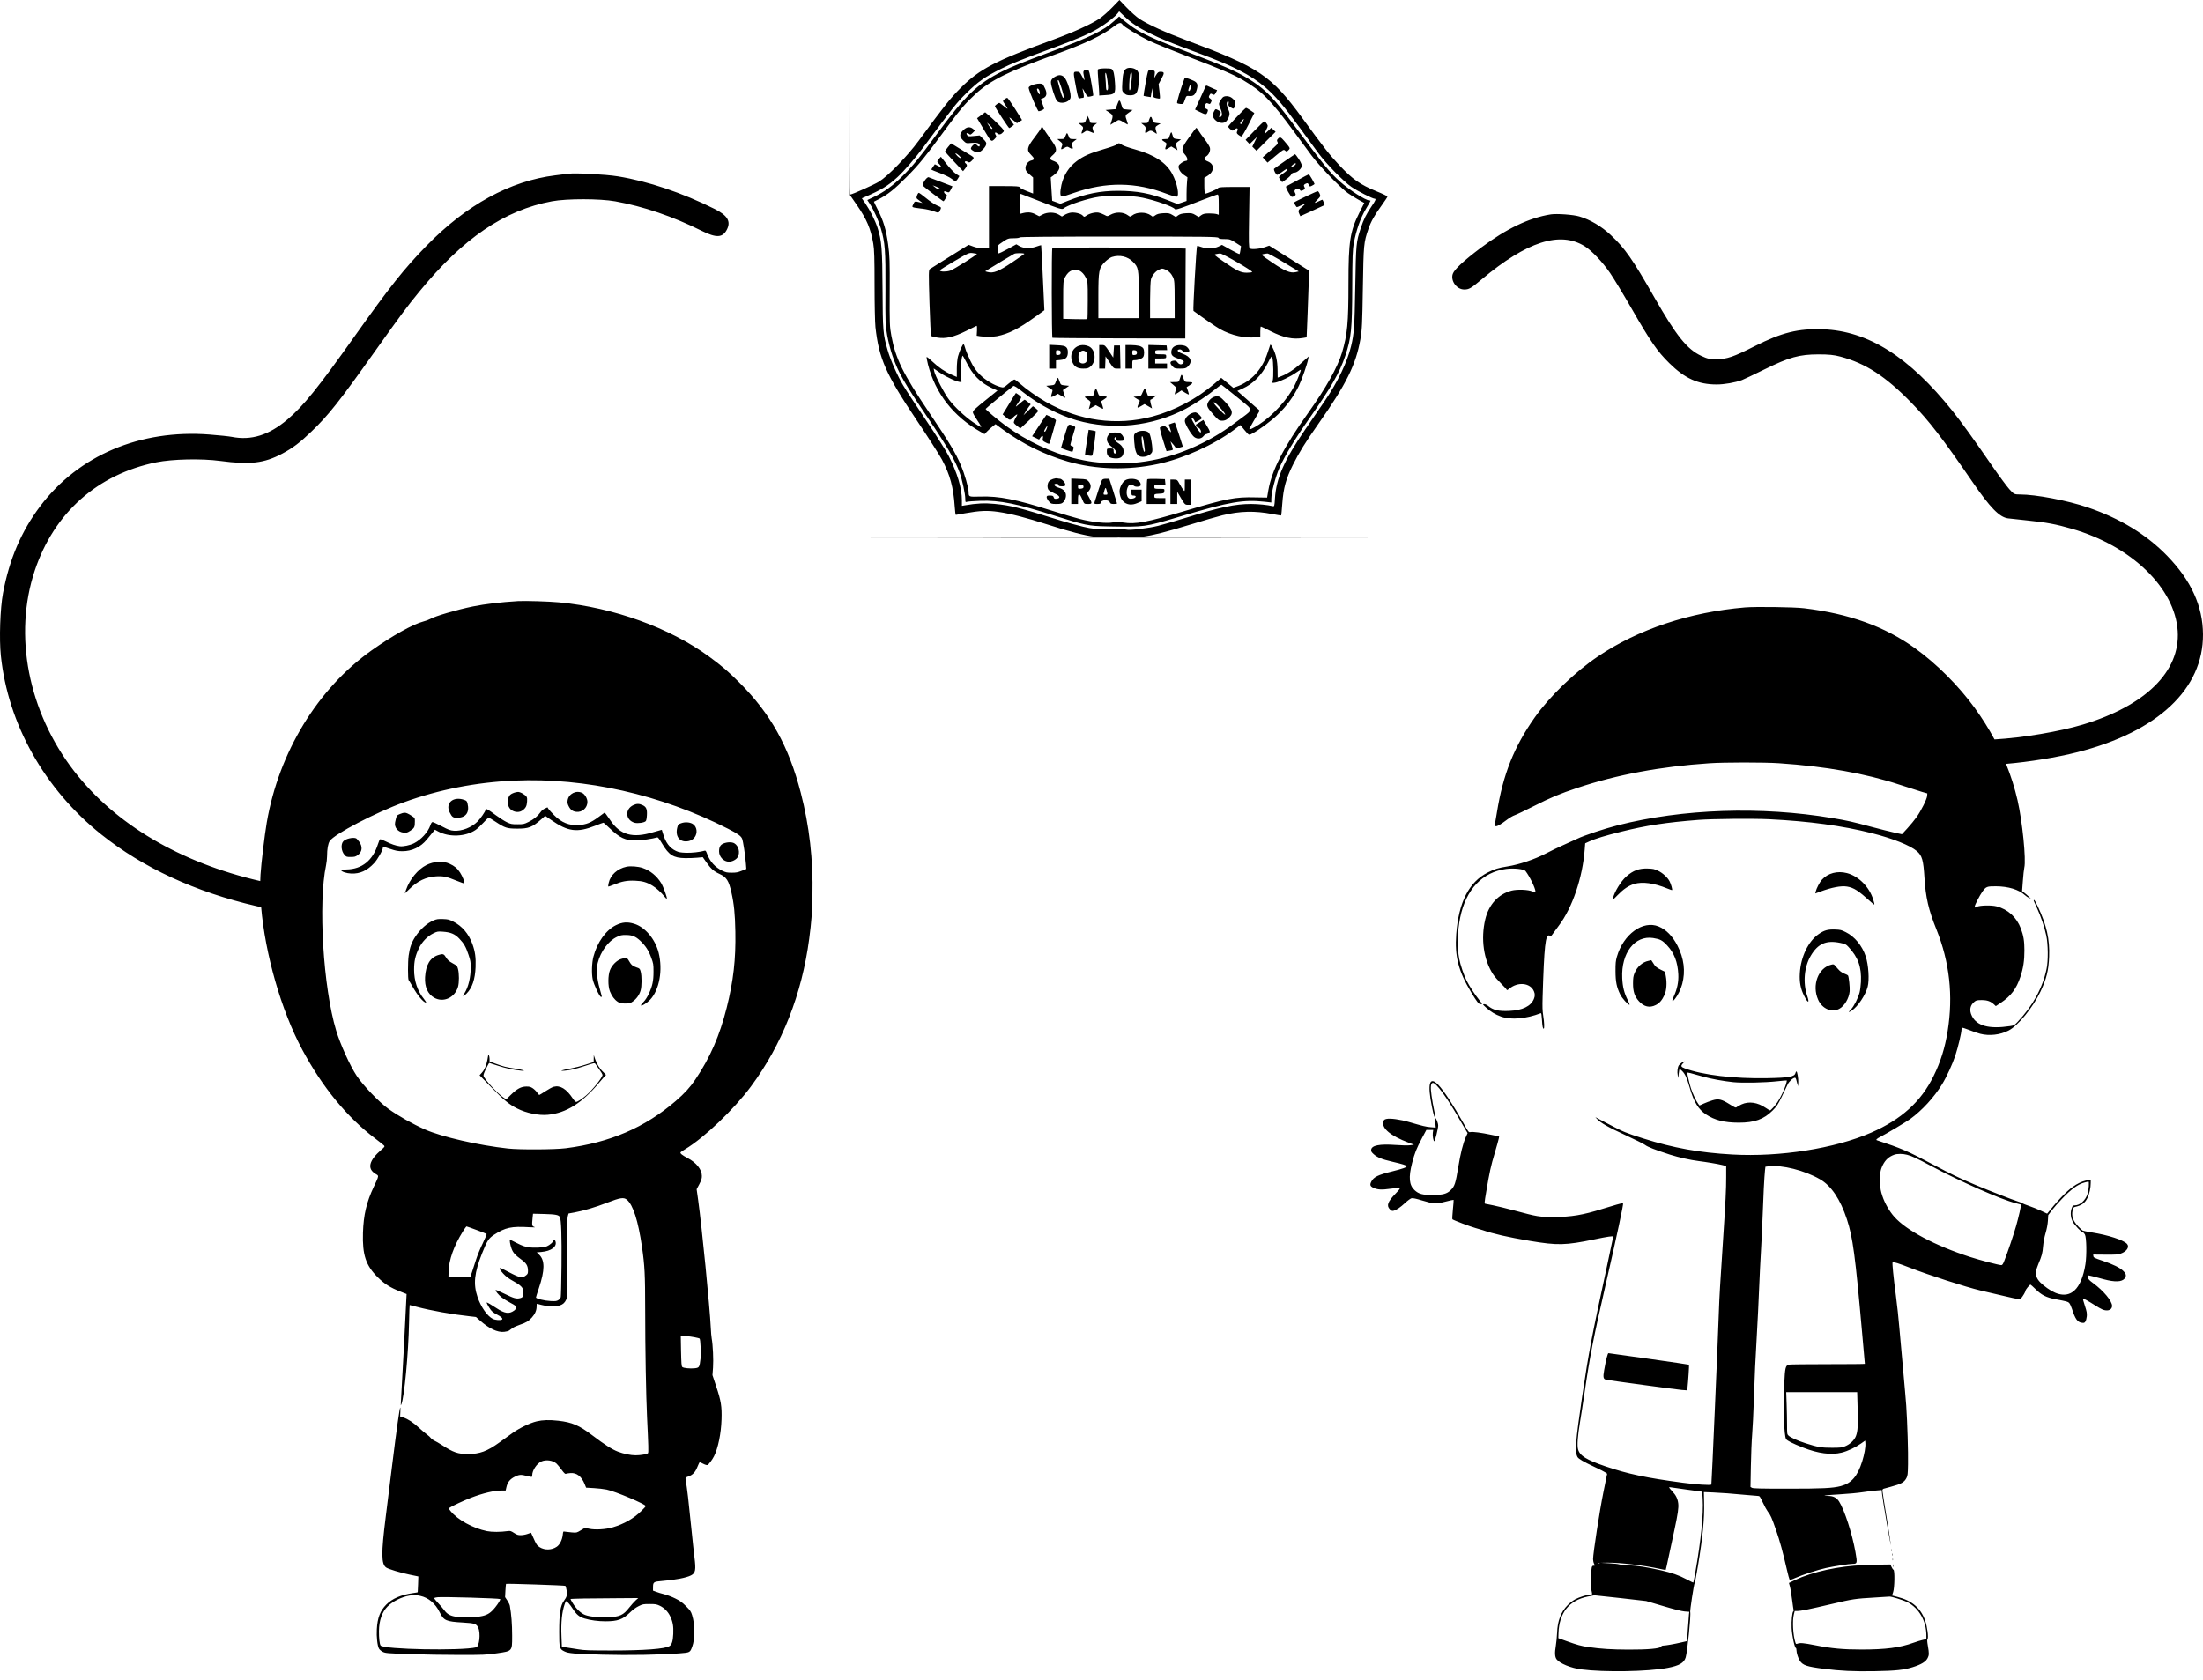<svg width="59" height="45" viewBox="0 0 59 45" xmlns="http://www.w3.org/2000/svg">
<path fill-rule="evenodd" clip-rule="evenodd" d="M22.764 5.226V2.597C22.764 4.034 22.767 5.21 22.772 5.21C22.821 5.21 23.411 4.946 23.539 4.867C23.782 4.717 24.3 4.183 24.603 3.771C25.298 2.825 25.458 2.623 25.725 2.358C26.239 1.846 26.646 1.633 28.202 1.064C28.749 0.864 29.215 0.652 29.441 0.502C29.521 0.449 29.675 0.314 29.783 0.203L29.98 0L30.177 0.206C30.286 0.319 30.437 0.453 30.514 0.504C30.747 0.657 31.215 0.87 31.797 1.087C33.725 1.805 34.045 2.021 34.883 3.168C35.469 3.971 35.596 4.134 35.87 4.426C36.224 4.803 36.431 4.948 36.865 5.124C37.027 5.189 37.158 5.253 37.158 5.266C37.158 5.279 37.091 5.38 37.01 5.492C36.816 5.758 36.716 5.934 36.648 6.134C36.523 6.498 36.519 6.544 36.5 7.711C36.485 8.679 36.477 8.836 36.434 9.085C36.315 9.768 36.055 10.293 35.309 11.353C34.955 11.857 34.793 12.119 34.626 12.453C34.441 12.825 34.372 13.075 34.342 13.488C34.329 13.661 34.316 13.806 34.312 13.809C34.309 13.812 34.203 13.795 34.077 13.771C33.602 13.68 33.215 13.689 32.738 13.804C32.616 13.834 32.229 13.945 31.88 14.053C31.219 14.255 30.878 14.341 30.608 14.376C30.509 14.388 31.716 14.397 33.815 14.399L37.181 14.402H22.764L26.118 14.399C28.093 14.397 29.405 14.388 29.307 14.377C29.058 14.348 28.623 14.236 28.077 14.059C27.479 13.867 27.079 13.763 26.736 13.713C26.444 13.671 26.243 13.679 25.852 13.749C25.721 13.773 25.607 13.793 25.598 13.793C25.59 13.793 25.577 13.694 25.569 13.574C25.534 13.052 25.443 12.718 25.226 12.31C25.157 12.181 24.857 11.713 24.559 11.269C23.727 10.03 23.539 9.607 23.446 8.765C23.433 8.645 23.422 8.137 23.422 7.636C23.422 6.923 23.415 6.682 23.388 6.526C23.318 6.121 23.212 5.873 22.949 5.493L22.764 5.226ZM29.931 0.359C29.863 0.449 29.616 0.641 29.413 0.761C29.157 0.912 28.843 1.048 28.247 1.267C27.377 1.586 27.097 1.698 26.805 1.845C26.373 2.061 26.189 2.191 25.883 2.494C25.616 2.758 25.563 2.825 24.743 3.926C24.51 4.239 24.217 4.578 24.034 4.746C23.78 4.98 23.606 5.085 23.144 5.285L23.082 5.312L23.174 5.447C23.303 5.636 23.436 5.901 23.501 6.1C23.612 6.437 23.631 6.668 23.636 7.767C23.641 8.857 23.65 8.963 23.773 9.382C23.85 9.648 24.03 10.057 24.186 10.319C24.257 10.44 24.531 10.857 24.795 11.248C25.059 11.638 25.332 12.069 25.402 12.205C25.639 12.668 25.761 13.076 25.761 13.404V13.551L25.835 13.538C26.155 13.483 26.369 13.472 26.632 13.498C27.072 13.54 27.282 13.593 28.383 13.938C28.57 13.997 28.852 14.075 29.008 14.111C29.269 14.171 29.325 14.176 29.712 14.175C29.942 14.174 30.149 14.18 30.171 14.188C30.239 14.214 30.754 14.153 31.016 14.087C31.154 14.053 31.499 13.952 31.783 13.864C32.681 13.585 33.087 13.5 33.51 13.501C33.7 13.501 33.954 13.527 34.082 13.559C34.13 13.571 34.133 13.564 34.145 13.361C34.178 12.813 34.388 12.335 34.959 11.5C35.144 11.231 35.381 10.884 35.486 10.73C35.828 10.228 36.083 9.696 36.183 9.277C36.266 8.93 36.277 8.773 36.296 7.688C36.316 6.519 36.319 6.49 36.447 6.1C36.521 5.877 36.589 5.741 36.73 5.532C36.843 5.367 36.861 5.323 36.815 5.323C36.759 5.323 36.355 5.117 36.194 5.007C35.98 4.859 35.519 4.388 35.302 4.094C35.211 3.971 34.992 3.671 34.814 3.427C34.374 2.824 34.149 2.56 33.883 2.336C33.486 2.001 33.026 1.766 32.104 1.425C31.38 1.158 31.089 1.039 30.799 0.895C30.477 0.735 30.309 0.623 30.12 0.444L29.973 0.304L29.931 0.359ZM30.342 0.732C30.56 0.885 30.921 1.054 31.482 1.268C32.89 1.806 33.145 1.918 33.555 2.186C33.9 2.411 34.14 2.662 34.605 3.284C35.495 4.476 35.603 4.608 35.889 4.866C36.139 5.09 36.572 5.368 36.672 5.368C36.69 5.368 36.705 5.373 36.705 5.38C36.705 5.386 36.649 5.484 36.582 5.596C36.44 5.831 36.319 6.173 36.259 6.506C36.224 6.697 36.218 6.877 36.215 7.688C36.211 8.828 36.189 9.046 36.031 9.524C35.879 9.984 35.65 10.38 35.024 11.27C34.673 11.77 34.396 12.232 34.263 12.538C34.155 12.789 34.049 13.195 34.048 13.362L34.048 13.461L33.872 13.441C33.303 13.378 32.926 13.443 31.644 13.825L31.567 13.848C31.111 13.984 30.883 14.052 30.651 14.084C30.419 14.115 30.183 14.111 29.712 14.103L29.632 14.101C29.166 14.093 29.021 14.063 28.281 13.826C27.237 13.492 26.775 13.398 26.26 13.416C26.079 13.422 25.913 13.435 25.891 13.444C25.857 13.458 25.852 13.447 25.852 13.366C25.852 13.232 25.771 12.856 25.701 12.662C25.584 12.338 25.362 11.952 24.886 11.248C24.204 10.238 24.062 9.99 23.901 9.529C23.852 9.386 23.788 9.139 23.76 8.98C23.712 8.707 23.709 8.639 23.714 7.741C23.719 6.706 23.704 6.506 23.59 6.116C23.529 5.907 23.401 5.623 23.294 5.459L23.228 5.359L23.404 5.275C23.682 5.141 23.914 4.973 24.172 4.716C24.447 4.443 24.627 4.223 25.068 3.622C25.846 2.561 26.179 2.24 26.841 1.912C27.124 1.773 27.304 1.7 28.185 1.371C29.2 0.992 29.559 0.817 29.833 0.567L29.973 0.44L30.081 0.533C30.141 0.584 30.259 0.674 30.342 0.732ZM29.802 0.73C29.514 0.953 29.04 1.177 28.258 1.459C27.014 1.909 26.524 2.151 26.13 2.514C25.87 2.752 25.718 2.928 25.425 3.324C24.741 4.25 24.626 4.393 24.282 4.74C23.946 5.078 23.768 5.219 23.513 5.347C23.457 5.375 23.408 5.4 23.405 5.402C23.402 5.404 23.449 5.502 23.509 5.619C23.661 5.916 23.733 6.158 23.787 6.551C23.827 6.849 23.832 6.998 23.828 7.812C23.824 8.666 23.827 8.756 23.872 8.995C23.984 9.606 24.187 10.018 24.884 11.05C25.427 11.857 25.59 12.126 25.737 12.47C25.834 12.696 25.942 13.074 25.942 13.186C25.942 13.311 25.943 13.311 26.256 13.302C26.756 13.286 27.205 13.375 28.171 13.681C28.45 13.77 28.793 13.871 28.934 13.907C29.254 13.989 29.635 14.028 29.804 13.995C29.892 13.979 29.972 13.979 30.085 13.998C30.404 14.051 30.714 13.992 31.729 13.689C32.851 13.354 33.079 13.31 33.624 13.324C33.795 13.328 33.935 13.33 33.935 13.329C33.935 13.327 33.95 13.24 33.968 13.135C34.063 12.593 34.38 11.977 35.039 11.055C35.512 10.392 35.824 9.835 35.941 9.446C36.085 8.966 36.114 8.651 36.114 7.59C36.114 6.462 36.157 6.192 36.409 5.691L36.538 5.436L36.389 5.354C36.306 5.308 36.178 5.228 36.103 5.176C35.901 5.034 35.334 4.447 35.124 4.163C35.023 4.027 34.81 3.738 34.651 3.521C34.032 2.681 33.802 2.447 33.302 2.152C33.045 2 32.694 1.849 31.823 1.517C31.392 1.352 30.917 1.159 30.767 1.088C30.509 0.964 30.098 0.715 30.065 0.662C30.018 0.588 29.971 0.6 29.802 0.73ZM30.455 1.889C30.513 1.954 30.521 2.074 30.484 2.327C30.458 2.504 30.412 2.552 30.264 2.552C30.186 2.552 30.15 2.539 30.105 2.494C30.047 2.437 30.046 2.43 30.058 2.207C30.071 1.959 30.098 1.872 30.174 1.834C30.251 1.795 30.397 1.824 30.455 1.889ZM29.773 1.849C29.821 1.88 29.846 1.984 29.861 2.219C29.88 2.511 29.865 2.531 29.609 2.547L29.439 2.558L29.439 2.493C29.439 2.457 29.428 2.308 29.415 2.16C29.402 2.013 29.396 1.879 29.403 1.862C29.416 1.828 29.723 1.818 29.773 1.849ZM29.236 2.256C29.265 2.419 29.284 2.556 29.278 2.561C29.273 2.565 29.236 2.576 29.196 2.585C29.126 2.6 29.121 2.596 29.053 2.469C29.014 2.397 28.987 2.355 28.993 2.375C28.999 2.395 29.011 2.458 29.02 2.515C29.032 2.596 29.029 2.62 29.005 2.62C28.988 2.62 28.952 2.626 28.925 2.633C28.88 2.645 28.874 2.629 28.817 2.334L28.817 2.331C28.761 2.039 28.745 1.955 28.776 1.931C28.788 1.921 28.808 1.921 28.836 1.921H28.837C28.909 1.921 28.921 1.931 28.975 2.036C29.007 2.099 29.037 2.147 29.042 2.143C29.047 2.138 29.04 2.09 29.028 2.035C29 1.911 29.011 1.881 29.091 1.872L29.095 1.872C29.113 1.87 29.126 1.868 29.137 1.873C29.171 1.886 29.183 1.955 29.232 2.237L29.232 2.237L29.236 2.256ZM30.901 1.89C30.929 1.901 30.934 1.925 30.924 1.997L30.912 2.09L30.963 2.006C31.001 1.943 31.03 1.921 31.073 1.922C31.187 1.922 31.192 1.948 31.108 2.105L31.029 2.253L31.052 2.439C31.065 2.541 31.07 2.631 31.063 2.638C31.056 2.644 31.012 2.641 30.966 2.629C30.883 2.609 30.881 2.606 30.869 2.485L30.857 2.361L30.838 2.481L30.819 2.602L30.726 2.587C30.675 2.579 30.63 2.57 30.627 2.567C30.623 2.563 30.648 2.407 30.682 2.219C30.744 1.877 30.744 1.876 30.805 1.876C30.838 1.876 30.882 1.882 30.901 1.89ZM29.606 2.09C29.614 2.177 29.62 2.286 29.62 2.332C29.621 2.414 29.65 2.447 29.672 2.389C29.689 2.342 29.642 1.979 29.616 1.955C29.599 1.939 29.596 1.979 29.606 2.09ZM30.269 1.995C30.243 2.121 30.232 2.417 30.253 2.417C30.276 2.417 30.29 2.342 30.312 2.085C30.319 2.001 30.315 1.944 30.302 1.944C30.29 1.944 30.275 1.967 30.269 1.995ZM28.492 2.057C28.58 2.125 28.704 2.534 28.667 2.631C28.621 2.75 28.396 2.796 28.309 2.704C28.262 2.654 28.145 2.299 28.145 2.205C28.145 2.14 28.185 2.089 28.27 2.046C28.361 2 28.422 2.003 28.492 2.057ZM31.942 2.152C32.069 2.205 32.092 2.258 32.05 2.405C32.013 2.537 31.962 2.581 31.855 2.571C31.772 2.564 31.77 2.565 31.732 2.676C31.696 2.782 31.689 2.788 31.619 2.785C31.579 2.783 31.537 2.772 31.525 2.761C31.51 2.746 31.623 2.364 31.721 2.106C31.733 2.072 31.772 2.081 31.942 2.152ZM28.326 2.161C28.326 2.169 28.354 2.276 28.389 2.398C28.446 2.603 28.485 2.676 28.486 2.58C28.486 2.517 28.367 2.147 28.346 2.147C28.335 2.147 28.326 2.153 28.326 2.161ZM27.933 2.265C27.945 2.28 27.973 2.336 27.996 2.387C28.047 2.505 28.029 2.589 27.945 2.625C27.912 2.64 27.881 2.653 27.877 2.655C27.874 2.657 27.892 2.711 27.917 2.775C27.942 2.839 27.963 2.9 27.963 2.91C27.963 2.931 27.861 2.98 27.817 2.98C27.79 2.98 27.569 2.465 27.55 2.358C27.536 2.279 27.881 2.195 27.933 2.265ZM31.849 2.329C31.818 2.416 31.817 2.439 31.843 2.439C31.874 2.439 31.918 2.299 31.894 2.276C31.883 2.264 31.863 2.286 31.849 2.329ZM32.511 2.38L32.597 2.415L32.561 2.484C32.531 2.542 32.518 2.549 32.482 2.53C32.423 2.499 32.419 2.5 32.389 2.556C32.367 2.597 32.37 2.61 32.412 2.641C32.456 2.674 32.459 2.686 32.434 2.738C32.411 2.789 32.4 2.794 32.362 2.774C32.313 2.748 32.29 2.764 32.267 2.839C32.255 2.879 32.263 2.895 32.307 2.915C32.357 2.937 32.36 2.946 32.337 3.005C32.309 3.079 32.292 3.077 32.113 2.989L32.006 2.935L32.049 2.839C32.072 2.787 32.129 2.663 32.175 2.563C32.221 2.464 32.268 2.36 32.279 2.332C32.298 2.284 32.303 2.282 32.362 2.312C32.397 2.33 32.463 2.36 32.511 2.38ZM27.785 2.44C27.811 2.512 27.85 2.551 27.849 2.503C27.849 2.437 27.82 2.372 27.791 2.372C27.768 2.372 27.766 2.386 27.785 2.44ZM32.744 2.611C32.794 2.56 32.918 2.566 32.989 2.621C33.082 2.694 33.101 2.745 33.071 2.835L33.071 2.838C33.056 2.88 33.049 2.902 33.036 2.907C33.022 2.912 33.001 2.9 32.958 2.875L32.955 2.874C32.9 2.841 32.891 2.824 32.903 2.772C32.919 2.697 32.874 2.686 32.855 2.761C32.848 2.79 32.864 2.859 32.892 2.922C32.933 3.015 32.937 3.044 32.916 3.114C32.902 3.159 32.869 3.219 32.842 3.248C32.776 3.318 32.64 3.303 32.547 3.214C32.474 3.144 32.465 3.077 32.516 2.979C32.547 2.919 32.557 2.915 32.601 2.938C32.704 2.99 32.71 3.002 32.672 3.075C32.639 3.138 32.64 3.141 32.678 3.134C32.739 3.122 32.741 3.039 32.685 2.904C32.638 2.792 32.637 2.781 32.671 2.716C32.691 2.678 32.724 2.63 32.744 2.611ZM27.186 2.917L27.372 3.215L27.304 3.258L27.236 3.3L27.134 3.218C27.078 3.172 27.032 3.141 27.032 3.148C27.032 3.155 27.06 3.203 27.093 3.253L27.155 3.345L27.099 3.387C27.069 3.411 27.037 3.43 27.029 3.43C27.012 3.431 26.646 2.873 26.646 2.845C26.646 2.824 26.736 2.755 26.763 2.755C26.771 2.755 26.821 2.79 26.873 2.834C26.926 2.877 26.974 2.913 26.98 2.913C26.991 2.913 26.957 2.854 26.881 2.744C26.854 2.704 26.856 2.695 26.901 2.66C26.93 2.638 26.963 2.62 26.976 2.62C26.988 2.62 27.083 2.754 27.186 2.917ZM30.041 2.833C30.068 2.924 30.068 2.924 30.202 2.935L30.336 2.946L30.239 3.011C30.131 3.084 30.129 3.093 30.177 3.229C30.196 3.282 30.208 3.328 30.204 3.333C30.2 3.337 30.146 3.309 30.085 3.27C30.006 3.22 29.964 3.206 29.939 3.221C29.92 3.233 29.867 3.265 29.821 3.292L29.737 3.343L29.761 3.268C29.816 3.097 29.813 3.083 29.708 3.013L29.609 2.946L29.743 2.935L29.877 2.924L29.924 2.794C29.975 2.651 29.989 2.656 30.041 2.833ZM33.493 2.959L33.593 3.027L33.435 3.341C33.347 3.514 33.263 3.656 33.248 3.655C33.232 3.655 33.195 3.634 33.165 3.61C33.118 3.571 33.114 3.557 33.136 3.51C33.168 3.44 33.131 3.412 33.074 3.462C33.052 3.482 33.025 3.498 33.013 3.498C32.979 3.496 32.886 3.411 32.894 3.388C32.908 3.349 33.348 2.89 33.37 2.89C33.383 2.89 33.438 2.921 33.493 2.959ZM26.747 3.338C26.884 3.475 26.9 3.5 26.873 3.532C26.814 3.603 26.759 3.618 26.712 3.575C26.658 3.526 26.627 3.552 26.666 3.614C26.69 3.653 26.689 3.667 26.654 3.705C26.557 3.812 26.546 3.805 26.402 3.56C26.327 3.433 26.244 3.292 26.217 3.248L26.168 3.166L26.276 3.086L26.384 3.007L26.487 3.093C26.543 3.141 26.66 3.251 26.747 3.338ZM29.189 3.256C29.189 3.287 29.209 3.296 29.286 3.296L29.382 3.296L29.315 3.349C29.251 3.4 29.249 3.407 29.274 3.486C29.297 3.561 29.296 3.568 29.262 3.554C29.107 3.489 29.107 3.489 29.034 3.541C28.954 3.597 28.95 3.591 28.99 3.482C29.016 3.411 29.014 3.403 28.95 3.352L28.883 3.297L28.969 3.296C29.016 3.296 29.059 3.283 29.064 3.267C29.07 3.252 29.086 3.209 29.099 3.172L29.125 3.104L29.156 3.16C29.174 3.191 29.188 3.234 29.189 3.256ZM30.865 3.212C30.881 3.277 30.893 3.285 30.984 3.296L31.085 3.307L31.01 3.352C30.933 3.398 30.932 3.407 30.975 3.552C30.987 3.592 30.984 3.592 30.92 3.547C30.839 3.49 30.803 3.487 30.743 3.531C30.674 3.583 30.659 3.572 30.676 3.484C30.689 3.411 30.683 3.395 30.627 3.349L30.563 3.297L30.656 3.296C30.744 3.296 30.75 3.291 30.776 3.205C30.807 3.103 30.837 3.105 30.865 3.212ZM33.253 3.24C33.218 3.277 33.207 3.304 33.222 3.319C33.237 3.334 33.258 3.315 33.283 3.262C33.328 3.168 33.324 3.165 33.253 3.24ZM33.923 3.31C33.961 3.368 33.961 3.374 33.915 3.469C33.848 3.605 33.853 3.61 33.957 3.51L34.047 3.422L34.105 3.476L34.163 3.53L33.907 3.784L33.652 4.039L33.595 3.983L33.539 3.927L33.602 3.797L33.666 3.667L33.566 3.763L33.467 3.86L33.413 3.803L33.359 3.746L33.596 3.501C33.726 3.366 33.844 3.254 33.858 3.253C33.872 3.252 33.902 3.277 33.923 3.31ZM26.482 3.363C26.509 3.406 26.541 3.445 26.554 3.449C26.601 3.465 26.577 3.416 26.506 3.35L26.434 3.284L26.482 3.363ZM28.014 3.551C28.048 3.603 28.122 3.709 28.179 3.787C28.31 3.969 28.315 4.05 28.202 4.149C28.101 4.236 28.102 4.27 28.204 4.307C28.428 4.388 28.429 4.545 28.205 4.705L28.14 4.752L28.159 5.065L28.179 5.378L28.289 5.418L28.399 5.459L28.595 5.381C29.081 5.189 29.467 5.111 29.939 5.111C30.449 5.111 30.811 5.179 31.276 5.363L31.535 5.465L31.657 5.424L31.778 5.383V5.199C31.778 5.097 31.783 4.954 31.79 4.881L31.802 4.749L31.709 4.686C31.611 4.62 31.549 4.512 31.567 4.442C31.58 4.395 31.706 4.309 31.763 4.309C31.823 4.309 31.807 4.221 31.732 4.137C31.627 4.018 31.639 3.967 31.844 3.681C31.943 3.542 32.03 3.426 32.037 3.424C32.045 3.421 32.072 3.455 32.098 3.498C32.124 3.542 32.2 3.648 32.267 3.735C32.333 3.822 32.394 3.921 32.403 3.955C32.423 4.034 32.38 4.139 32.309 4.185C32.23 4.236 32.242 4.282 32.346 4.323C32.536 4.399 32.529 4.595 32.331 4.716L32.254 4.763V4.976C32.254 5.101 32.264 5.188 32.277 5.188C32.325 5.188 32.607 5.066 32.624 5.037C32.639 5.014 32.737 5.008 33.054 5.008H33.465L33.452 5.817C33.441 6.506 33.444 6.631 33.471 6.654C33.514 6.689 33.74 6.669 33.884 6.618L33.991 6.58L34.525 6.915L35.058 7.25L35.053 7.475C35.05 7.599 35.036 8.001 35.021 8.369L34.994 9.037L34.901 9.053C34.629 9.1 34.377 9.048 34.027 8.871C33.892 8.803 33.776 8.747 33.768 8.747C33.76 8.747 33.753 8.807 33.753 8.881V9.015L33.648 9.03C33.362 9.073 32.981 8.988 32.668 8.813C32.573 8.76 32.225 8.52 31.963 8.328C31.945 8.315 32.04 6.609 32.06 6.59C32.066 6.583 32.116 6.595 32.169 6.615C32.307 6.667 32.512 6.663 32.631 6.606L32.727 6.56L32.956 6.688C33.083 6.759 33.191 6.811 33.197 6.806C33.203 6.8 33.214 6.75 33.222 6.694L33.236 6.593L33.09 6.499C32.956 6.412 32.931 6.404 32.794 6.404C32.683 6.404 32.642 6.396 32.632 6.371C32.621 6.341 32.303 6.337 29.962 6.337C28.206 6.337 27.305 6.344 27.305 6.359C27.305 6.372 27.239 6.382 27.152 6.382C27.009 6.382 26.989 6.388 26.857 6.478C26.717 6.572 26.715 6.574 26.715 6.68C26.715 6.755 26.724 6.787 26.745 6.787C26.762 6.787 26.875 6.733 26.997 6.666L27.219 6.544L27.295 6.588C27.411 6.656 27.586 6.664 27.745 6.609C27.819 6.583 27.882 6.564 27.884 6.568C27.889 6.573 27.924 7.283 27.955 7.983L27.97 8.311L27.722 8.489C27.284 8.806 27.01 8.945 26.698 9.006C26.601 9.026 26.357 9.026 26.247 9.008L26.158 8.993L26.166 8.856C26.17 8.781 26.165 8.723 26.155 8.728C26.144 8.733 26.017 8.795 25.873 8.866C25.544 9.029 25.326 9.08 25.107 9.044C25.026 9.03 24.95 9.011 24.939 9C24.928 8.989 24.907 8.586 24.893 8.106C24.869 7.305 24.87 7.23 24.904 7.207C24.925 7.193 25.166 7.041 25.441 6.87L25.941 6.558L26.068 6.605C26.148 6.635 26.248 6.652 26.341 6.652H26.487V5.819V4.985H26.896C27.208 4.985 27.305 4.992 27.305 5.013C27.305 5.029 27.387 5.073 27.486 5.113L27.668 5.184V4.969V4.754L27.566 4.665C27.484 4.593 27.464 4.561 27.464 4.502C27.464 4.408 27.535 4.317 27.623 4.298C27.712 4.279 27.709 4.241 27.608 4.142C27.489 4.024 27.505 3.945 27.701 3.69C27.785 3.581 27.865 3.467 27.879 3.436C27.902 3.385 27.907 3.384 27.928 3.419C27.941 3.44 27.98 3.5 28.014 3.551ZM26.059 3.452L26.113 3.496L26.051 3.558C26.002 3.607 25.983 3.615 25.961 3.593C25.946 3.578 25.92 3.566 25.903 3.566C25.88 3.566 25.878 3.576 25.898 3.612C25.921 3.654 25.936 3.657 26.08 3.643L26.237 3.628L26.331 3.72C26.409 3.799 26.422 3.823 26.41 3.875C26.391 3.953 26.254 4.084 26.191 4.084C26.13 4.084 26.019 4.026 26.004 3.986C25.997 3.968 26.019 3.927 26.054 3.895C26.116 3.835 26.116 3.835 26.158 3.881C26.207 3.934 26.238 3.939 26.238 3.893C26.238 3.836 26.158 3.813 26.013 3.828C25.879 3.842 25.875 3.841 25.796 3.763C25.691 3.659 25.691 3.591 25.796 3.488C25.888 3.396 25.976 3.384 26.059 3.452ZM31.405 3.628C31.424 3.707 31.432 3.713 31.528 3.724L31.63 3.735L31.555 3.788C31.507 3.822 31.484 3.854 31.492 3.875C31.5 3.893 31.512 3.934 31.52 3.966L31.535 4.024L31.452 3.973L31.369 3.923L31.289 3.971C31.202 4.025 31.189 4.007 31.232 3.895C31.251 3.845 31.245 3.833 31.186 3.798C31.095 3.745 31.102 3.724 31.209 3.724C31.294 3.724 31.3 3.719 31.326 3.633C31.341 3.584 31.36 3.543 31.369 3.543C31.377 3.543 31.393 3.581 31.405 3.628ZM28.619 3.645C28.645 3.717 28.655 3.724 28.742 3.725L28.837 3.726L28.765 3.782C28.7 3.834 28.695 3.845 28.717 3.906C28.748 3.994 28.731 4.007 28.648 3.959C28.583 3.921 28.578 3.921 28.499 3.967C28.412 4.018 28.404 4.01 28.441 3.911C28.463 3.854 28.458 3.843 28.39 3.787L28.315 3.725L28.41 3.724C28.498 3.724 28.507 3.718 28.534 3.645C28.55 3.601 28.569 3.566 28.576 3.566C28.584 3.566 28.603 3.601 28.619 3.645ZM34.405 3.79L34.405 3.79C34.512 3.914 34.544 3.953 34.537 3.982C34.534 3.995 34.523 4.006 34.507 4.021L34.506 4.023C34.462 4.067 34.456 4.067 34.417 4.033C34.379 3.998 34.364 4.007 34.161 4.176L33.946 4.356L33.881 4.285L33.817 4.214L33.938 4.109C34.22 3.867 34.238 3.847 34.212 3.801C34.193 3.767 34.196 3.748 34.224 3.718C34.277 3.659 34.302 3.668 34.401 3.784L34.405 3.79ZM26.016 4.172C26.093 4.217 26.094 4.242 26.021 4.31C25.971 4.357 25.957 4.36 25.916 4.335C25.857 4.298 25.811 4.334 25.862 4.376C25.91 4.415 25.906 4.444 25.845 4.52L25.792 4.585L25.555 4.333C25.425 4.194 25.315 4.072 25.311 4.061C25.307 4.049 25.341 3.995 25.388 3.94L25.472 3.84L25.713 3.988C25.845 4.07 25.982 4.153 26.016 4.172ZM30.047 3.879C30.081 3.903 30.24 3.959 30.401 4.003C30.92 4.147 31.236 4.357 31.399 4.666C31.527 4.906 31.592 5.241 31.517 5.269C31.499 5.276 31.379 5.242 31.251 5.193C30.418 4.874 29.626 4.866 28.758 5.168C28.416 5.287 28.408 5.287 28.399 5.185C28.395 5.14 28.408 5.036 28.427 4.954C28.49 4.685 28.625 4.474 28.837 4.315C29.018 4.179 29.192 4.103 29.569 3.993C29.741 3.943 29.896 3.888 29.915 3.869C29.958 3.826 29.973 3.827 30.047 3.879ZM25.641 4.179C25.681 4.218 25.721 4.243 25.731 4.234C25.748 4.216 25.63 4.109 25.591 4.107C25.579 4.107 25.601 4.139 25.641 4.179ZM34.781 4.256C34.828 4.326 34.865 4.408 34.865 4.439C34.865 4.512 34.743 4.625 34.664 4.625C34.624 4.625 34.596 4.641 34.581 4.674C34.569 4.702 34.509 4.759 34.449 4.802L34.338 4.88L34.296 4.826C34.273 4.796 34.253 4.76 34.253 4.746C34.253 4.732 34.303 4.686 34.365 4.644C34.428 4.603 34.479 4.555 34.479 4.539C34.48 4.505 34.464 4.512 34.314 4.62C34.209 4.695 34.203 4.696 34.172 4.656C34.133 4.603 34.108 4.535 34.124 4.519C34.147 4.496 34.673 4.132 34.685 4.13C34.691 4.13 34.735 4.186 34.781 4.256ZM25.601 4.655L25.694 4.716L25.654 4.783C25.605 4.866 25.584 4.866 25.481 4.786C25.436 4.75 25.297 4.683 25.171 4.636C25.046 4.59 24.943 4.547 24.943 4.541C24.943 4.535 24.965 4.501 24.99 4.465L25.037 4.4L25.128 4.446C25.214 4.49 25.218 4.49 25.196 4.449C25.183 4.426 25.157 4.394 25.138 4.378C25.09 4.339 25.093 4.311 25.151 4.25L25.199 4.199L25.353 4.396C25.438 4.505 25.549 4.621 25.601 4.655ZM34.627 4.41C34.585 4.444 34.572 4.465 34.593 4.465C34.64 4.466 34.713 4.408 34.703 4.379C34.699 4.365 34.664 4.38 34.627 4.41ZM35.136 4.793C35.174 4.861 35.206 4.922 35.206 4.928C35.206 4.934 35.177 4.954 35.141 4.972C35.079 5.004 35.075 5.003 35.051 4.95C35.028 4.901 35.02 4.898 34.967 4.922C34.933 4.937 34.914 4.96 34.921 4.978L34.946 5.037C34.953 5.055 34.933 5.079 34.896 5.095C34.844 5.119 34.832 5.117 34.815 5.088C34.79 5.044 34.721 5.042 34.685 5.085C34.664 5.11 34.664 5.129 34.685 5.168C34.708 5.21 34.706 5.223 34.67 5.249C34.647 5.266 34.614 5.276 34.598 5.273C34.558 5.265 34.416 5.004 34.445 4.993C34.458 4.988 34.596 4.913 34.752 4.827C34.908 4.741 35.042 4.671 35.051 4.67C35.059 4.67 35.097 4.725 35.136 4.793ZM25.209 4.876L25.509 4.991L25.465 5.078C25.424 5.157 25.415 5.162 25.362 5.142C25.288 5.114 25.284 5.115 25.284 5.149C25.284 5.164 25.304 5.189 25.329 5.205C25.373 5.232 25.373 5.233 25.326 5.312C25.301 5.355 25.274 5.391 25.267 5.391C25.25 5.391 24.746 5.01 24.718 4.976C24.684 4.935 24.822 4.73 24.871 4.748C24.892 4.755 25.044 4.813 25.209 4.876ZM25.046 5.019C25.114 5.075 25.171 5.092 25.171 5.056C25.171 5.046 25.127 5.021 25.074 5L24.977 4.964L25.046 5.019ZM35.343 5.189C35.37 5.255 35.367 5.262 35.284 5.347C35.185 5.448 35.192 5.455 35.323 5.389C35.373 5.363 35.417 5.346 35.419 5.35C35.439 5.381 35.479 5.488 35.473 5.494C35.468 5.498 35.321 5.567 35.145 5.646L34.825 5.791L34.8 5.736C34.76 5.649 34.769 5.623 34.865 5.546C34.977 5.457 34.969 5.439 34.846 5.502C34.795 5.527 34.745 5.548 34.734 5.548C34.716 5.548 34.661 5.453 34.661 5.422C34.661 5.408 35.254 5.125 35.288 5.122C35.303 5.121 35.327 5.151 35.343 5.189ZM24.808 5.312C24.906 5.393 25.037 5.48 25.099 5.506C25.209 5.551 25.212 5.555 25.187 5.613C25.146 5.708 25.138 5.71 25.012 5.661C24.946 5.635 24.809 5.604 24.708 5.591L24.66 5.586C24.5 5.566 24.446 5.559 24.437 5.536C24.433 5.524 24.441 5.507 24.454 5.482L24.461 5.468L24.464 5.461C24.478 5.432 24.486 5.414 24.501 5.405C24.522 5.392 24.557 5.401 24.646 5.423L24.66 5.427L24.705 5.438L24.66 5.401C24.635 5.381 24.596 5.352 24.575 5.336C24.541 5.312 24.539 5.296 24.56 5.236C24.573 5.197 24.595 5.165 24.607 5.165C24.62 5.165 24.71 5.231 24.808 5.312ZM27.305 5.459C27.305 5.733 27.305 5.734 27.356 5.719C27.511 5.675 27.611 5.68 27.722 5.736L27.832 5.793L27.926 5.744C28.053 5.678 28.245 5.68 28.358 5.75L28.44 5.8L28.514 5.756C28.554 5.731 28.625 5.705 28.671 5.697C28.776 5.678 28.947 5.72 28.998 5.775C29.035 5.816 29.038 5.816 29.096 5.775C29.179 5.716 29.338 5.678 29.424 5.696C29.463 5.704 29.532 5.731 29.577 5.755C29.657 5.799 29.658 5.799 29.736 5.755C29.887 5.67 30.082 5.675 30.21 5.769C30.268 5.812 30.271 5.812 30.32 5.773C30.444 5.673 30.694 5.673 30.823 5.771C30.877 5.813 30.879 5.813 30.943 5.766C30.99 5.732 31.049 5.717 31.16 5.711C31.29 5.705 31.325 5.712 31.402 5.759L31.491 5.814L31.556 5.766C31.603 5.732 31.662 5.717 31.773 5.711C31.903 5.705 31.938 5.712 32.015 5.759L32.104 5.814L32.17 5.765C32.221 5.728 32.268 5.717 32.387 5.717C32.47 5.717 32.561 5.726 32.589 5.736L32.64 5.754V5.482C32.64 5.267 32.634 5.21 32.609 5.21C32.592 5.21 32.401 5.28 32.184 5.364C31.62 5.584 31.483 5.63 31.464 5.601C31.421 5.535 30.963 5.373 30.605 5.297C30.262 5.224 29.627 5.223 29.303 5.294C28.953 5.372 28.575 5.506 28.484 5.585C28.443 5.62 28.368 5.596 27.747 5.351C27.56 5.277 27.384 5.209 27.356 5.2C27.305 5.185 27.305 5.185 27.305 5.459ZM31.172 6.644L31.755 6.659L31.749 7.863L31.744 9.067L29.974 9.064C29.001 9.062 28.197 9.055 28.186 9.049C28.164 9.035 28.16 6.667 28.183 6.645C28.202 6.625 30.414 6.625 31.172 6.644ZM25.56 6.996C25.346 7.122 25.171 7.232 25.171 7.241C25.171 7.282 25.334 7.286 25.448 7.25C25.543 7.219 26.185 6.814 26.164 6.798C26.161 6.796 26.111 6.788 26.054 6.78C25.953 6.767 25.937 6.774 25.56 6.996ZM27.164 6.798C27.105 6.829 26.642 7.107 26.487 7.204L26.385 7.268L26.453 7.287C26.601 7.327 26.746 7.27 27.104 7.03C27.29 6.905 27.439 6.801 27.436 6.798C27.408 6.776 27.206 6.776 27.164 6.798ZM32.565 6.807C32.505 6.82 32.515 6.831 32.758 6.999C33.13 7.257 33.23 7.305 33.391 7.305C33.464 7.305 33.529 7.297 33.535 7.286C33.553 7.258 32.739 6.787 32.679 6.79C32.651 6.791 32.6 6.799 32.565 6.807ZM33.832 6.807C33.767 6.822 33.776 6.83 34.07 7.031C34.406 7.26 34.559 7.323 34.7 7.29L34.782 7.271L34.384 7.029C34.166 6.896 33.967 6.788 33.944 6.79C33.92 6.791 33.87 6.799 33.832 6.807ZM29.78 6.884C29.736 6.898 29.652 6.957 29.594 7.015C29.43 7.177 29.416 7.247 29.416 7.94V8.522H29.962H30.508L30.502 7.886C30.494 7.183 30.491 7.166 30.34 7.012C30.2 6.869 29.985 6.82 29.78 6.884ZM31.039 7.224C30.948 7.264 30.854 7.376 30.825 7.481C30.812 7.527 30.802 7.78 30.801 8.043L30.801 8.522H31.131H31.46L31.459 8.021C31.459 7.582 31.453 7.508 31.417 7.429C31.368 7.325 31.294 7.251 31.203 7.217C31.125 7.187 31.124 7.187 31.039 7.224ZM28.713 7.24C28.632 7.273 28.578 7.327 28.523 7.429C28.477 7.514 28.474 7.551 28.474 8.03V8.541L28.792 8.549C28.967 8.553 29.115 8.553 29.121 8.549C29.127 8.545 29.132 8.317 29.132 8.042C29.133 7.553 29.131 7.54 29.076 7.431C28.989 7.26 28.846 7.185 28.713 7.24ZM25.85 9.327C25.865 9.386 25.927 9.537 25.988 9.663C26.074 9.838 26.134 9.925 26.243 10.035C26.387 10.18 26.618 10.319 26.791 10.366C26.877 10.389 26.882 10.387 27.009 10.278C27.08 10.217 27.151 10.166 27.167 10.166C27.183 10.166 27.25 10.215 27.316 10.275C27.471 10.415 27.776 10.632 28.002 10.761C28.9 11.275 29.901 11.413 30.869 11.156C31.446 11.003 32.055 10.681 32.521 10.282L32.707 10.122L32.868 10.255L33.029 10.389L33.114 10.359C33.506 10.222 33.799 9.904 33.946 9.457C33.978 9.358 34.01 9.261 34.017 9.243C34.025 9.22 34.047 9.243 34.082 9.311C34.171 9.483 34.211 9.66 34.215 9.895L34.218 10.116L34.328 10.073C34.473 10.017 34.661 9.896 34.805 9.766L34.985 9.605L35.048 9.549L35.033 9.627C35.005 9.77 34.871 10.156 34.787 10.331C34.653 10.612 34.456 10.882 34.226 11.102C34.029 11.29 33.709 11.527 33.527 11.619L33.509 11.629C33.489 11.639 33.475 11.647 33.462 11.646C33.434 11.646 33.407 11.613 33.324 11.513L33.288 11.469L33.219 11.387L33.042 11.519C32.502 11.92 31.705 12.279 31.024 12.427C30.211 12.605 29.354 12.582 28.589 12.361C27.981 12.185 27.385 11.891 26.861 11.508L26.662 11.362L26.58 11.427C26.535 11.462 26.469 11.522 26.433 11.56L26.367 11.629L26.263 11.569C25.531 11.154 25.053 10.541 24.853 9.764C24.827 9.66 24.811 9.57 24.817 9.563C24.824 9.556 24.894 9.612 24.972 9.686C25.137 9.843 25.311 9.961 25.494 10.041L25.625 10.098L25.625 9.879C25.625 9.758 25.639 9.609 25.657 9.547C25.696 9.405 25.78 9.22 25.805 9.22C25.815 9.22 25.835 9.268 25.85 9.327ZM28.552 9.298C28.585 9.328 28.599 9.368 28.599 9.435C28.599 9.573 28.545 9.629 28.399 9.643L28.281 9.654V9.764V9.874H28.19H28.099V9.555V9.237L28.303 9.247C28.459 9.254 28.517 9.266 28.552 9.298ZM29.154 9.275C29.338 9.351 29.373 9.669 29.213 9.812C29.154 9.864 29.123 9.874 29.01 9.874C28.857 9.874 28.772 9.823 28.721 9.702C28.598 9.408 28.858 9.152 29.154 9.275ZM29.703 9.411L29.814 9.579L29.825 9.416L29.836 9.254H29.916H29.995L30.002 9.564L30.008 9.874H29.918C29.831 9.874 29.823 9.868 29.718 9.71L29.609 9.547L29.603 9.71L29.596 9.874H29.517H29.439V9.558V9.243H29.516C29.586 9.243 29.602 9.257 29.703 9.411ZM30.512 9.266C30.558 9.279 30.607 9.309 30.619 9.332C30.649 9.387 30.649 9.504 30.62 9.557C30.595 9.605 30.484 9.648 30.389 9.648C30.327 9.648 30.325 9.652 30.325 9.761V9.874H30.234H30.143V9.558V9.243L30.285 9.243C30.363 9.243 30.465 9.254 30.512 9.266ZM31.251 9.316L31.258 9.378H31.098C30.942 9.378 30.938 9.38 30.938 9.434C30.938 9.489 30.943 9.491 31.085 9.491C31.227 9.491 31.233 9.493 31.233 9.547C31.233 9.601 31.227 9.603 31.085 9.603H30.938V9.671V9.738H31.096H31.255V9.806V9.874H31.006H30.756V9.557V9.241L31 9.248L31.244 9.254L31.251 9.316ZM31.754 9.272C31.785 9.287 31.823 9.325 31.839 9.356C31.866 9.409 31.863 9.413 31.785 9.429C31.716 9.443 31.698 9.439 31.67 9.4C31.65 9.371 31.618 9.356 31.588 9.36C31.497 9.373 31.538 9.428 31.673 9.477C31.895 9.555 31.947 9.685 31.812 9.819C31.765 9.866 31.735 9.874 31.607 9.874C31.474 9.874 31.451 9.867 31.402 9.814C31.323 9.73 31.329 9.679 31.42 9.664C31.479 9.655 31.502 9.663 31.535 9.707C31.582 9.768 31.645 9.777 31.686 9.728C31.725 9.681 31.701 9.657 31.578 9.616C31.415 9.562 31.369 9.523 31.369 9.437C31.369 9.314 31.454 9.244 31.607 9.244C31.657 9.244 31.724 9.256 31.754 9.272ZM28.281 9.446C28.281 9.509 28.287 9.515 28.343 9.509C28.393 9.503 28.406 9.49 28.406 9.446C28.406 9.401 28.393 9.388 28.343 9.382C28.287 9.376 28.281 9.382 28.281 9.446ZM28.935 9.422C28.895 9.454 28.883 9.487 28.883 9.564C28.883 9.619 28.897 9.681 28.914 9.701C28.953 9.748 29.039 9.749 29.085 9.703C29.129 9.66 29.134 9.461 29.093 9.429C29.033 9.384 28.986 9.381 28.935 9.422ZM30.325 9.446C30.325 9.509 30.331 9.515 30.387 9.509C30.436 9.503 30.449 9.49 30.449 9.446C30.449 9.401 30.436 9.388 30.387 9.382C30.331 9.376 30.325 9.382 30.325 9.446ZM25.777 9.529C25.736 9.597 25.716 10.083 25.749 10.187C25.76 10.223 25.754 10.234 25.723 10.234C25.637 10.234 25.358 10.108 25.185 9.992L25.005 9.87L25.02 9.945C25.044 10.066 25.295 10.549 25.418 10.708C25.567 10.903 25.845 11.163 26.06 11.31C26.155 11.375 26.25 11.434 26.271 11.442C26.292 11.45 26.254 11.377 26.182 11.272C26.113 11.171 26.056 11.07 26.056 11.048C26.056 10.999 26.108 10.95 26.448 10.678L26.714 10.463L26.561 10.393C26.247 10.246 26.047 10.041 25.873 9.687C25.826 9.591 25.782 9.52 25.777 9.529ZM33.958 9.716C33.783 10.059 33.566 10.28 33.275 10.411L33.138 10.473L33.404 10.708C33.551 10.838 33.686 10.956 33.706 10.97C33.737 10.994 33.738 11.004 33.709 11.049C33.646 11.152 33.458 11.48 33.458 11.488C33.458 11.521 33.558 11.476 33.726 11.367C34.092 11.129 34.481 10.701 34.672 10.325C34.743 10.186 34.849 9.917 34.837 9.905C34.833 9.901 34.779 9.934 34.717 9.978C34.571 10.083 34.262 10.232 34.154 10.249C34.069 10.263 34.068 10.263 34.086 10.198C34.111 10.11 34.104 9.676 34.077 9.592C34.056 9.525 34.055 9.526 33.958 9.716ZM31.709 10.172C31.729 10.227 31.742 10.234 31.834 10.234C31.957 10.234 31.964 10.259 31.858 10.323L31.78 10.371L31.813 10.464C31.831 10.515 31.842 10.561 31.837 10.566C31.831 10.571 31.785 10.549 31.734 10.517L31.641 10.458L31.557 10.514C31.511 10.545 31.47 10.567 31.464 10.562C31.459 10.556 31.468 10.515 31.483 10.469C31.51 10.386 31.509 10.384 31.423 10.31L31.335 10.236L31.452 10.235C31.568 10.234 31.57 10.233 31.597 10.149C31.645 10.002 31.647 10.002 31.709 10.172ZM28.377 10.217C28.408 10.31 28.413 10.313 28.521 10.324L28.633 10.335L28.553 10.39C28.51 10.42 28.471 10.446 28.468 10.448C28.465 10.45 28.478 10.496 28.497 10.549C28.515 10.602 28.531 10.649 28.531 10.655C28.531 10.66 28.486 10.638 28.431 10.606L28.331 10.548L28.248 10.597C28.203 10.623 28.16 10.639 28.153 10.633C28.146 10.626 28.152 10.583 28.168 10.538C28.183 10.493 28.191 10.454 28.187 10.45L28.155 10.428L28.099 10.39L28.02 10.335L28.134 10.324C28.244 10.313 28.248 10.31 28.28 10.217C28.299 10.165 28.321 10.121 28.33 10.121C28.338 10.121 28.36 10.165 28.377 10.217ZM32.561 10.416C32.361 10.582 32.001 10.821 31.755 10.951C30.866 11.421 29.797 11.534 28.837 11.259C28.357 11.121 27.823 10.842 27.403 10.508C27.24 10.378 27.158 10.326 27.139 10.341C26.965 10.473 26.397 10.943 26.397 10.954C26.397 10.976 26.738 11.261 26.942 11.409C27.49 11.81 28.16 12.127 28.766 12.274C29.136 12.364 29.38 12.396 29.791 12.411C30.601 12.441 31.395 12.265 32.162 11.888C32.532 11.706 32.799 11.539 33.186 11.246C33.225 11.217 33.26 11.191 33.291 11.168C33.414 11.078 33.479 11.03 33.482 10.979C33.484 10.923 33.409 10.863 33.25 10.736L33.25 10.736C33.214 10.707 33.173 10.674 33.128 10.637C32.91 10.459 32.723 10.311 32.714 10.308C32.705 10.305 32.636 10.354 32.561 10.416ZM30.71 10.511L30.745 10.604L30.858 10.599L30.972 10.594L30.904 10.65C30.866 10.681 30.826 10.707 30.816 10.707C30.797 10.707 30.804 10.765 30.839 10.886L30.854 10.941L30.754 10.883L30.653 10.824L30.557 10.88C30.452 10.942 30.444 10.933 30.494 10.813L30.528 10.733L30.443 10.681L30.359 10.628L30.458 10.621C30.553 10.614 30.559 10.61 30.604 10.503C30.63 10.443 30.657 10.398 30.663 10.405C30.67 10.412 30.691 10.459 30.71 10.511ZM29.399 10.51C29.43 10.603 29.435 10.606 29.537 10.613C29.596 10.616 29.643 10.627 29.643 10.635C29.643 10.644 29.608 10.673 29.564 10.701L29.486 10.751L29.52 10.845C29.538 10.897 29.549 10.944 29.543 10.949C29.538 10.954 29.492 10.935 29.441 10.906L29.348 10.854L29.254 10.907L29.16 10.96L29.175 10.907C29.183 10.877 29.195 10.831 29.203 10.805C29.213 10.766 29.199 10.745 29.135 10.703C29.09 10.674 29.053 10.643 29.053 10.634C29.053 10.625 29.103 10.617 29.164 10.617H29.274L29.303 10.516C29.319 10.46 29.339 10.414 29.349 10.414C29.359 10.414 29.381 10.457 29.399 10.51ZM27.283 10.576C27.32 10.603 27.35 10.635 27.35 10.646C27.35 10.657 27.322 10.709 27.287 10.76C27.178 10.921 27.179 10.924 27.305 10.814C27.373 10.755 27.434 10.707 27.442 10.707C27.448 10.707 27.488 10.735 27.529 10.769L27.604 10.831L27.561 10.887C27.537 10.918 27.494 10.984 27.464 11.034L27.411 11.124L27.537 11.003L27.663 10.882L27.734 10.934C27.773 10.963 27.804 10.997 27.804 11.01C27.804 11.024 27.697 11.134 27.565 11.256L27.326 11.477L27.246 11.416C27.201 11.383 27.16 11.342 27.153 11.325C27.147 11.307 27.169 11.247 27.202 11.19C27.253 11.105 27.256 11.09 27.222 11.109C27.199 11.121 27.155 11.157 27.125 11.189C27.055 11.263 27.039 11.262 26.937 11.174L26.853 11.101L27.028 10.814C27.124 10.656 27.205 10.527 27.209 10.527C27.213 10.527 27.246 10.549 27.283 10.576ZM32.805 10.758C33.024 10.988 33.042 11.084 32.89 11.21C32.84 11.252 32.793 11.27 32.731 11.27C32.651 11.27 32.631 11.256 32.511 11.122C32.334 10.923 32.311 10.878 32.346 10.795C32.388 10.694 32.494 10.617 32.59 10.617C32.661 10.617 32.689 10.636 32.805 10.758ZM32.505 10.79C32.506 10.825 32.795 11.124 32.812 11.107C32.822 11.098 32.768 11.023 32.694 10.94C32.566 10.797 32.503 10.748 32.505 10.79ZM32.12 11.111C32.156 11.147 32.186 11.187 32.186 11.2C32.186 11.214 32.147 11.244 32.099 11.269L32.011 11.313L31.986 11.258C31.961 11.205 31.914 11.181 31.914 11.223C31.914 11.233 31.961 11.32 32.02 11.414C32.117 11.573 32.164 11.62 32.164 11.562C32.164 11.518 32.116 11.449 32.096 11.462C32.077 11.473 32.014 11.387 32.031 11.373C32.035 11.369 32.081 11.34 32.133 11.308L32.228 11.25L32.322 11.408C32.413 11.559 32.415 11.568 32.376 11.598C32.353 11.615 32.32 11.63 32.303 11.63C32.286 11.63 32.252 11.656 32.228 11.687C32.161 11.771 32.028 11.766 31.952 11.677C31.847 11.553 31.732 11.344 31.732 11.277C31.732 11.176 31.884 11.051 32.012 11.046C32.035 11.046 32.083 11.075 32.12 11.111ZM28.156 11.174C28.225 11.207 28.281 11.245 28.281 11.259C28.281 11.279 28.139 11.79 28.11 11.873C28.103 11.895 28.078 11.891 28.008 11.855C27.923 11.813 27.916 11.803 27.929 11.742C27.947 11.663 27.913 11.654 27.863 11.725L27.828 11.775L27.735 11.73L27.642 11.686L27.831 11.399C27.935 11.242 28.022 11.113 28.025 11.113C28.028 11.113 28.087 11.14 28.156 11.174ZM31.575 11.639L31.679 11.964L31.588 11.991C31.511 12.014 31.495 12.013 31.478 11.982C31.466 11.962 31.433 11.918 31.402 11.884L31.347 11.822L31.383 11.93C31.403 11.99 31.414 12.044 31.408 12.05C31.402 12.056 31.362 12.066 31.32 12.073L31.242 12.086L31.144 11.777C31.091 11.607 31.055 11.46 31.066 11.451C31.076 11.441 31.113 11.427 31.146 11.419C31.198 11.407 31.218 11.419 31.281 11.495C31.321 11.545 31.357 11.582 31.362 11.578C31.366 11.574 31.354 11.526 31.335 11.473C31.316 11.42 31.303 11.374 31.306 11.371C31.313 11.366 31.444 11.32 31.46 11.317C31.466 11.316 31.518 11.461 31.575 11.639ZM28.754 11.408C28.79 11.422 28.802 11.44 28.794 11.467C28.733 11.659 28.667 11.892 28.667 11.914C28.667 11.929 28.689 11.947 28.715 11.953C28.755 11.964 28.761 11.976 28.747 12.029C28.739 12.064 28.728 12.096 28.723 12.1C28.711 12.113 28.417 12.012 28.417 11.995C28.417 11.987 28.46 11.84 28.512 11.67L28.53 11.612C28.58 11.451 28.598 11.39 28.634 11.378C28.655 11.371 28.683 11.382 28.727 11.398L28.754 11.408ZM28.002 11.472C27.958 11.545 27.954 11.563 27.984 11.563C28.004 11.563 28.061 11.428 28.047 11.414C28.043 11.41 28.023 11.436 28.002 11.472ZM29.344 11.551C29.353 11.56 29.286 12.077 29.264 12.167C29.253 12.215 29.243 12.218 29.158 12.204C29.107 12.196 29.062 12.186 29.058 12.183C29.055 12.181 29.075 12.029 29.104 11.846L29.155 11.514L29.245 11.528C29.295 11.536 29.339 11.547 29.344 11.551ZM30.755 11.58C30.792 11.61 30.812 11.668 30.839 11.828C30.859 11.942 30.868 12.061 30.86 12.093C30.831 12.205 30.621 12.277 30.503 12.215C30.433 12.178 30.391 12.05 30.377 11.834C30.364 11.641 30.364 11.638 30.427 11.59C30.507 11.527 30.682 11.522 30.755 11.58ZM30.042 11.641C30.072 11.671 30.097 11.722 30.097 11.754C30.097 11.806 30.09 11.811 29.995 11.811C29.901 11.811 29.893 11.807 29.893 11.753C29.893 11.721 29.883 11.702 29.87 11.71C29.818 11.741 29.852 11.809 29.95 11.871C30.064 11.942 30.111 12.038 30.086 12.15C30.064 12.249 29.985 12.292 29.847 12.279C29.701 12.265 29.643 12.214 29.643 12.1C29.643 12.014 29.644 12.014 29.734 12.014C29.82 12.014 29.825 12.017 29.825 12.081C29.825 12.128 29.836 12.149 29.861 12.149C29.927 12.149 29.885 12.051 29.788 11.981C29.637 11.872 29.604 11.755 29.69 11.645C29.731 11.594 29.755 11.586 29.862 11.586C29.963 11.586 29.996 11.596 30.042 11.641ZM30.574 11.746C30.574 11.866 30.623 12.104 30.647 12.104C30.66 12.104 30.665 12.073 30.657 12.031C30.651 11.99 30.638 11.899 30.63 11.828C30.613 11.686 30.574 11.629 30.574 11.746ZM28.386 12.825C28.435 12.825 28.531 12.928 28.531 12.981C28.531 13.02 28.516 13.027 28.44 13.027C28.374 13.027 28.349 13.018 28.349 12.994C28.349 12.972 28.328 12.96 28.291 12.96C28.191 12.96 28.233 13.03 28.353 13.065C28.495 13.106 28.562 13.189 28.546 13.306C28.54 13.353 28.512 13.417 28.483 13.446C28.44 13.492 28.411 13.501 28.291 13.501C28.16 13.501 28.144 13.495 28.09 13.431C28.058 13.393 28.031 13.342 28.031 13.319C28.031 13.283 28.048 13.275 28.119 13.275C28.19 13.275 28.21 13.285 28.22 13.322C28.229 13.358 28.247 13.367 28.296 13.361C28.414 13.348 28.39 13.282 28.243 13.219C28.17 13.187 28.098 13.144 28.082 13.124C28.041 13.07 28.047 12.95 28.094 12.893C28.135 12.843 28.266 12.799 28.323 12.816C28.339 12.821 28.368 12.825 28.386 12.825ZM29.157 12.899C29.227 12.979 29.227 13.075 29.159 13.153L29.106 13.214L29.17 13.329C29.257 13.486 29.254 13.501 29.135 13.501C29.036 13.501 29.035 13.5 28.986 13.378C28.913 13.201 28.871 13.197 28.871 13.366V13.501H28.781H28.69V13.16V12.82L28.896 12.828C29.089 12.835 29.106 12.84 29.157 12.899ZM29.812 13.149C29.869 13.328 29.916 13.48 29.916 13.487C29.916 13.495 29.876 13.501 29.826 13.501C29.759 13.501 29.734 13.49 29.724 13.458C29.698 13.376 29.484 13.385 29.484 13.467C29.484 13.491 29.458 13.501 29.392 13.501C29.307 13.501 29.301 13.497 29.315 13.45C29.38 13.238 29.493 12.896 29.511 12.864C29.525 12.837 29.559 12.825 29.62 12.825H29.708L29.812 13.149ZM30.459 12.858C30.522 12.89 30.552 12.933 30.552 12.993C30.552 13.039 30.415 13.056 30.37 13.016C30.349 12.998 30.31 12.982 30.282 12.982C30.178 12.982 30.131 13.25 30.22 13.338C30.243 13.361 30.276 13.367 30.334 13.356C30.429 13.338 30.448 13.275 30.359 13.275C30.309 13.275 30.302 13.265 30.302 13.196V13.117H30.438H30.574V13.272V13.427L30.456 13.478C30.197 13.589 29.985 13.443 29.984 13.153C29.984 13.059 30.062 12.91 30.137 12.865C30.214 12.817 30.373 12.813 30.459 12.858ZM31.206 12.909L31.213 12.982H31.064C30.92 12.982 30.915 12.984 30.915 13.039C30.915 13.092 30.921 13.095 31.052 13.095C31.189 13.095 31.19 13.095 31.183 13.157C31.176 13.216 31.169 13.219 31.045 13.226C30.924 13.232 30.915 13.236 30.915 13.288C30.915 13.341 30.921 13.343 31.062 13.343H31.21V13.422V13.501H30.96H30.71V13.178C30.71 13 30.718 12.848 30.726 12.839C30.735 12.83 30.845 12.826 30.97 12.829L31.199 12.836L31.206 12.909ZM31.59 12.962C31.625 13.025 31.67 13.099 31.692 13.125C31.73 13.172 31.731 13.169 31.731 13.011L31.732 12.847H31.812H31.891V13.185V13.523H31.812C31.738 13.523 31.728 13.513 31.631 13.348L31.529 13.174L31.528 13.337L31.528 13.501H31.437H31.346V13.174V12.847H31.437C31.523 12.847 31.531 12.853 31.59 12.962ZM28.871 13.039C28.871 13.092 28.879 13.097 28.945 13.091C29.002 13.085 29.019 13.073 29.019 13.039C29.019 13.004 29.002 12.992 28.945 12.987C28.879 12.98 28.871 12.986 28.871 13.039ZM29.579 13.136C29.558 13.205 29.55 13.233 29.56 13.245C29.567 13.253 29.583 13.253 29.609 13.253H29.61C29.661 13.253 29.665 13.246 29.652 13.191C29.617 13.048 29.608 13.041 29.579 13.135L29.579 13.136ZM29.876 14.395C29.923 14.4 30 14.4 30.046 14.395C30.093 14.391 30.055 14.387 29.961 14.387C29.868 14.387 29.829 14.391 29.876 14.395ZM18.984 17.584C17.931 16.816 16.435 16.275 14.975 16.136C14.715 16.111 14.064 16.091 13.875 16.102C13.403 16.131 12.998 16.179 12.665 16.246C12.229 16.335 11.651 16.505 11.515 16.584C11.483 16.603 11.403 16.632 11.337 16.649C11.064 16.719 10.497 17.035 9.953 17.422C8.505 18.451 7.469 20.152 7.145 22.031C7.087 22.371 6.995 23.135 6.977 23.43C6.974 23.486 6.971 23.544 6.97 23.603C4.821 23.106 3.09 22.084 1.985 20.657C0.755 19.067 0.353 17.012 0.933 15.279C1.449 13.737 2.61 12.705 4.188 12.384C4.619 12.297 5.394 12.28 5.902 12.348C6.693 12.454 7.075 12.409 7.555 12.154C7.84 12.003 8.033 11.857 8.341 11.56C8.804 11.115 9.083 10.762 10.04 9.413C10.719 8.458 10.883 8.236 11.23 7.812C12.398 6.385 13.508 5.629 14.782 5.392C15.177 5.318 16.066 5.319 16.477 5.393C17.233 5.529 18.021 5.798 18.794 6.184C19.184 6.378 19.353 6.37 19.466 6.153C19.581 5.931 19.487 5.771 19.138 5.597C18.269 5.163 17.36 4.856 16.548 4.724C16.211 4.67 15.407 4.627 15.213 4.654C15.196 4.656 15.164 4.66 15.125 4.665C15.055 4.674 14.959 4.686 14.868 4.697C13.662 4.846 12.492 5.486 11.418 6.588C10.821 7.2 10.442 7.678 9.494 9.013C8.51 10.399 8.13 10.87 7.702 11.234C7.203 11.658 6.729 11.806 6.204 11.702C6.133 11.688 5.864 11.66 5.607 11.64C3.753 11.498 2.1 12.199 1.074 13.564C0.569 14.236 0.25 14.981 0.08 15.891C0.004 16.296 -0.024 17.117 0.023 17.566C0.214 19.398 1.192 21.139 2.713 22.354C3.831 23.247 5.235 23.896 6.864 24.273C6.91 24.284 6.954 24.293 6.994 24.302C7.101 25.547 7.526 27.061 8.097 28.123C8.638 29.129 9.296 29.931 10.046 30.497C10.166 30.588 10.275 30.675 10.288 30.69C10.307 30.713 10.298 30.727 10.219 30.795C9.879 31.087 9.825 31.31 10.06 31.448L10.073 31.456C10.097 31.469 10.113 31.478 10.12 31.492C10.137 31.523 10.112 31.576 10.031 31.749L10.01 31.793C9.815 32.208 9.736 32.547 9.721 33.025C9.703 33.617 9.797 33.901 10.118 34.218C10.298 34.397 10.454 34.495 10.725 34.601C10.812 34.635 10.886 34.665 10.889 34.666C10.893 34.669 10.756 37.28 10.736 37.571C10.73 37.658 10.731 37.66 10.751 37.613C10.829 37.421 10.938 36.264 10.955 35.436C10.96 35.174 10.968 34.96 10.972 34.96C10.975 34.96 11.063 34.982 11.166 35.01C11.545 35.11 12.114 35.212 12.58 35.262L12.747 35.281L12.854 35.375C13.102 35.594 13.319 35.696 13.5 35.679C13.555 35.674 13.616 35.658 13.636 35.643L13.729 35.575C13.76 35.553 13.847 35.514 13.922 35.489C14.088 35.434 14.157 35.392 14.243 35.297C14.327 35.204 14.37 35.105 14.371 35.006C14.371 34.962 14.374 34.926 14.377 34.926C14.38 34.926 14.442 34.941 14.514 34.96C14.668 34.999 14.902 35.004 14.998 34.969C15.084 34.938 15.125 34.899 15.168 34.808C15.202 34.734 15.203 34.716 15.195 34.117C15.181 33.16 15.186 32.652 15.208 32.576L15.227 32.508L15.383 32.48C15.637 32.433 15.948 32.34 16.257 32.22C16.611 32.083 16.706 32.069 16.789 32.139C16.956 32.28 17.091 32.703 17.193 33.401C17.267 33.914 17.278 34.129 17.279 35.101C17.279 36.128 17.302 37.39 17.329 37.964C17.366 38.733 17.371 38.907 17.354 38.929C17.334 38.955 17.157 38.986 17.023 38.986C16.89 38.986 16.702 38.947 16.546 38.887C16.387 38.825 16.196 38.703 15.865 38.452C15.51 38.182 15.323 38.102 14.953 38.06C14.712 38.033 14.532 38.038 14.371 38.077C14.195 38.119 13.906 38.258 13.722 38.391C13.647 38.445 13.492 38.556 13.378 38.639C13.048 38.878 12.847 38.952 12.532 38.952C12.265 38.952 12.143 38.91 11.842 38.715C11.758 38.661 11.662 38.605 11.628 38.591C11.594 38.576 11.554 38.547 11.54 38.525C11.526 38.504 11.478 38.46 11.435 38.429C11.391 38.397 11.293 38.315 11.217 38.245C11.064 38.104 10.931 38.017 10.802 37.973L10.716 37.944L10.722 37.82C10.725 37.753 10.724 37.701 10.719 37.706C10.701 37.723 10.62 38.299 10.506 39.222C10.441 39.745 10.362 40.382 10.33 40.637C10.207 41.614 10.21 41.899 10.342 41.992C10.402 42.034 10.727 42.133 10.977 42.184L11.204 42.231L11.197 42.441C11.194 42.556 11.189 42.652 11.187 42.655C11.184 42.658 11.13 42.667 11.067 42.676C10.741 42.722 10.508 42.822 10.346 42.984C10.182 43.15 10.109 43.337 10.092 43.644C10.08 43.844 10.107 44.09 10.149 44.164C10.166 44.194 10.211 44.232 10.254 44.253C10.325 44.287 10.373 44.291 10.968 44.312C11.319 44.324 11.921 44.334 12.304 44.334C12.949 44.334 13.022 44.331 13.279 44.294L13.323 44.288C13.523 44.259 13.621 44.245 13.669 44.189C13.716 44.134 13.716 44.039 13.716 43.853L13.716 43.81C13.716 43.51 13.695 43.241 13.655 43.018C13.65 42.988 13.619 42.924 13.586 42.874L13.527 42.785L13.536 42.61C13.542 42.514 13.549 42.433 13.552 42.43C13.564 42.417 15.131 42.47 15.143 42.483C15.151 42.492 15.165 42.546 15.175 42.605C15.195 42.724 15.181 42.779 15.105 42.881C15.008 43.01 14.976 43.217 14.976 43.717C14.976 44.143 14.984 44.174 15.111 44.237C15.222 44.293 15.363 44.305 16.136 44.327C16.851 44.346 17.678 44.332 18.21 44.291C18.479 44.27 18.48 44.269 18.538 44.114C18.615 43.906 18.615 43.524 18.536 43.269C18.505 43.169 18.486 43.141 18.373 43.028C18.27 42.925 18.212 42.883 18.085 42.821C17.997 42.777 17.864 42.727 17.79 42.708C17.716 42.69 17.617 42.66 17.572 42.642L17.488 42.611L17.489 42.517C17.489 42.382 17.507 42.37 17.727 42.353C18.07 42.326 18.381 42.267 18.505 42.203C18.627 42.141 18.642 42.061 18.598 41.714C18.584 41.608 18.546 41.252 18.513 40.923C18.442 40.209 18.404 39.885 18.362 39.634C18.354 39.585 18.358 39.581 18.439 39.551C18.556 39.509 18.622 39.437 18.679 39.293C18.705 39.226 18.733 39.171 18.74 39.171C18.748 39.171 18.791 39.191 18.836 39.214C18.884 39.239 18.931 39.252 18.947 39.246C18.98 39.233 19.075 39.107 19.123 39.011C19.232 38.794 19.312 38.401 19.324 38.026C19.335 37.674 19.311 37.53 19.179 37.133L19.081 36.838L19.096 36.636C19.111 36.435 19.092 36.021 19.06 35.854C19.052 35.811 19.041 35.684 19.036 35.569C19.011 35.029 18.797 32.865 18.698 32.15L18.657 31.858L18.728 31.724C18.784 31.615 18.798 31.572 18.797 31.501C18.797 31.328 18.648 31.144 18.41 31.02C18.269 30.946 18.209 30.897 18.226 30.869C18.231 30.861 18.287 30.823 18.349 30.786C18.853 30.485 19.655 29.721 20.109 29.109C20.946 27.979 21.475 26.638 21.672 25.147C21.732 24.689 21.748 24.48 21.759 23.985C21.781 23.044 21.676 22.12 21.445 21.233C21.123 19.992 20.639 19.121 19.808 18.291C19.503 17.986 19.324 17.832 18.984 17.584ZM10.819 21.491C11.754 21.151 12.757 20.955 13.781 20.911C15.681 20.829 17.699 21.285 19.498 22.201C19.756 22.332 19.845 22.395 19.875 22.468C19.901 22.53 19.96 22.914 19.977 23.135L19.988 23.279L19.864 23.328C19.761 23.37 19.717 23.378 19.598 23.378C19.472 23.378 19.441 23.372 19.345 23.326C19.151 23.233 19.013 23.08 18.939 22.878C18.913 22.804 18.897 22.782 18.877 22.788C18.75 22.825 18.526 22.85 18.371 22.845C18.225 22.839 18.178 22.831 18.102 22.795C17.935 22.717 17.823 22.567 17.757 22.334C17.741 22.278 17.726 22.231 17.724 22.229C17.723 22.227 17.62 22.256 17.496 22.293C16.941 22.462 16.608 22.369 16.344 21.972C16.304 21.912 16.254 21.841 16.233 21.815L16.194 21.767L16.022 21.893C15.822 22.04 15.702 22.088 15.504 22.102C15.244 22.119 15.039 22.038 14.841 21.838C14.771 21.768 14.702 21.692 14.688 21.669L14.662 21.627L14.591 21.66C14.547 21.679 14.501 21.719 14.471 21.763C14.401 21.864 14.298 21.948 14.154 22.019C14.034 22.078 14.02 22.081 13.86 22.081C13.703 22.081 13.682 22.077 13.574 22.026C13.51 21.995 13.377 21.911 13.28 21.839C13.082 21.692 13.023 21.656 13.015 21.68C12.992 21.748 12.867 21.93 12.789 22.008C12.627 22.169 12.368 22.27 12.153 22.254C12.059 22.247 12.014 22.231 11.829 22.134C11.712 22.073 11.602 22.022 11.586 22.022C11.565 22.022 11.546 22.049 11.525 22.111C11.46 22.295 11.281 22.491 11.088 22.59C10.982 22.643 10.795 22.683 10.704 22.669C10.594 22.654 10.477 22.614 10.332 22.541C10.259 22.505 10.191 22.478 10.181 22.482C10.17 22.486 10.143 22.546 10.122 22.614C9.984 23.049 9.696 23.283 9.285 23.291C9.197 23.293 9.131 23.301 9.134 23.31C9.147 23.352 9.276 23.395 9.406 23.401C9.639 23.411 9.831 23.325 10.018 23.124C10.115 23.02 10.254 22.775 10.254 22.707C10.254 22.692 10.257 22.679 10.261 22.679C10.265 22.679 10.35 22.707 10.45 22.741C10.601 22.792 10.656 22.802 10.775 22.803C11.031 22.804 11.266 22.693 11.43 22.491C11.477 22.433 11.546 22.349 11.582 22.306L11.648 22.227L11.737 22.275C12.03 22.433 12.468 22.415 12.735 22.234C12.783 22.202 12.877 22.114 12.945 22.04C13.013 21.965 13.077 21.904 13.088 21.904C13.098 21.904 13.181 21.954 13.273 22.014C13.52 22.178 13.579 22.197 13.842 22.198C14.158 22.2 14.253 22.163 14.502 21.943L14.601 21.855L14.759 21.965C15.208 22.278 15.455 22.311 15.935 22.122C16.051 22.076 16.152 22.039 16.16 22.039C16.168 22.039 16.241 22.104 16.322 22.182C16.596 22.447 16.748 22.518 17.035 22.515C17.174 22.514 17.476 22.47 17.601 22.433C17.622 22.427 17.655 22.469 17.735 22.604C17.914 22.906 18.036 22.983 18.345 22.988C18.438 22.99 18.583 22.985 18.668 22.977L18.822 22.963L18.916 23.097C19.036 23.27 19.117 23.342 19.267 23.41C19.458 23.497 19.519 23.592 19.589 23.909C19.659 24.219 19.685 24.482 19.694 24.957C19.708 25.698 19.642 26.279 19.462 26.996C19.275 27.743 19.014 28.341 18.621 28.921C18.477 29.134 18.333 29.291 18.096 29.495C17.273 30.205 16.33 30.61 15.153 30.76C14.857 30.797 13.919 30.803 13.607 30.768C12.816 30.682 11.832 30.456 11.385 30.259C11.05 30.11 10.673 29.898 10.405 29.707C10.159 29.531 9.728 29.082 9.553 28.82C9.376 28.555 9.115 27.978 9.003 27.607C8.656 26.459 8.518 24.187 8.733 23.176C8.747 23.111 8.758 23.005 8.759 22.94C8.76 22.74 8.785 22.599 8.831 22.529C8.953 22.344 10.054 21.769 10.819 21.491ZM14.116 21.474C14.124 21.35 14.115 21.333 14.002 21.261C13.961 21.235 13.905 21.214 13.876 21.214C13.811 21.215 13.706 21.253 13.665 21.29C13.589 21.359 13.578 21.553 13.646 21.647C13.72 21.752 13.883 21.785 13.985 21.715C14.078 21.651 14.108 21.596 14.116 21.474ZM15.732 21.481C15.732 21.395 15.667 21.281 15.598 21.244C15.435 21.159 15.229 21.261 15.202 21.44C15.193 21.502 15.198 21.532 15.23 21.596C15.28 21.695 15.337 21.737 15.435 21.748C15.594 21.766 15.732 21.642 15.732 21.481ZM12.521 21.525C12.504 21.458 12.495 21.449 12.425 21.425C12.137 21.327 11.922 21.513 12.041 21.758C12.107 21.892 12.134 21.911 12.257 21.907C12.481 21.901 12.579 21.759 12.521 21.525ZM17.325 21.841C17.335 21.675 17.308 21.613 17.206 21.567C17.117 21.526 17.053 21.526 16.966 21.566C16.728 21.674 16.748 21.973 16.998 22.041C17.081 22.063 17.252 22.039 17.293 21.998C17.309 21.982 17.32 21.927 17.325 21.841ZM11.031 21.859C10.987 21.829 10.93 21.797 10.904 21.787C10.84 21.763 10.815 21.766 10.714 21.805C10.623 21.84 10.621 21.844 10.582 22.027C10.553 22.166 10.658 22.292 10.814 22.305C10.892 22.311 10.911 22.305 10.996 22.249C11.1 22.18 11.111 22.155 11.111 21.999C11.111 21.915 11.109 21.911 11.031 21.859ZM18.629 22.387C18.687 22.265 18.646 22.12 18.538 22.064C18.458 22.023 18.341 22.017 18.245 22.052C18.165 22.08 18.16 22.085 18.139 22.166C18.079 22.397 18.192 22.558 18.401 22.538C18.506 22.528 18.587 22.475 18.629 22.387ZM9.623 22.553C9.59 22.507 9.55 22.463 9.535 22.457C9.452 22.424 9.258 22.469 9.196 22.535C9.121 22.616 9.137 22.801 9.228 22.903C9.274 22.954 9.283 22.957 9.393 22.957C9.493 22.957 9.519 22.951 9.578 22.909C9.7 22.824 9.718 22.686 9.623 22.553ZM19.757 22.962C19.827 22.842 19.783 22.659 19.667 22.591C19.604 22.553 19.479 22.555 19.379 22.595C19.293 22.629 19.258 22.69 19.258 22.808C19.258 22.954 19.383 23.084 19.523 23.084C19.611 23.084 19.718 23.028 19.757 22.962ZM12.32 23.373C12.244 23.258 12.175 23.201 12.039 23.138C11.864 23.058 11.62 23.072 11.418 23.174C11.189 23.291 10.971 23.557 10.874 23.839C10.856 23.89 10.842 23.933 10.842 23.935C10.842 23.937 10.897 23.884 10.964 23.817C11.181 23.601 11.41 23.492 11.682 23.476C11.873 23.465 11.966 23.485 12.24 23.598C12.342 23.64 12.43 23.67 12.435 23.665C12.454 23.646 12.385 23.47 12.32 23.373ZM17.707 23.657C17.591 23.466 17.413 23.32 17.209 23.251C17.09 23.211 16.887 23.195 16.779 23.218C16.535 23.27 16.349 23.439 16.302 23.65C16.291 23.7 16.285 23.744 16.29 23.749C16.294 23.753 16.361 23.731 16.439 23.699C16.654 23.61 16.794 23.584 17.006 23.593C17.208 23.601 17.317 23.632 17.472 23.725C17.576 23.787 17.711 23.91 17.795 24.018C17.823 24.055 17.852 24.081 17.858 24.075C17.876 24.057 17.768 23.758 17.707 23.657ZM12.653 25.292C12.553 25.015 12.374 24.805 12.137 24.687C12.024 24.631 11.997 24.625 11.86 24.62C11.731 24.616 11.693 24.622 11.612 24.656C11.437 24.73 11.257 24.89 11.124 25.091C11.023 25.244 10.973 25.384 10.944 25.599C10.921 25.77 10.921 26.229 10.944 26.256C10.953 26.267 11 26.344 11.047 26.427C11.182 26.667 11.341 26.857 11.407 26.857C11.421 26.857 11.401 26.82 11.355 26.763C11.181 26.549 11.089 26.277 11.09 25.973C11.09 25.75 11.122 25.607 11.214 25.412C11.3 25.232 11.442 25.083 11.603 25.004C11.711 24.951 11.723 24.949 11.855 24.958C12.07 24.973 12.181 25.019 12.3 25.144C12.427 25.277 12.476 25.363 12.548 25.578C12.598 25.726 12.607 25.774 12.607 25.906C12.607 26.183 12.545 26.442 12.439 26.609C12.376 26.71 12.401 26.711 12.499 26.612C12.646 26.465 12.724 26.233 12.737 25.908C12.747 25.652 12.725 25.492 12.653 25.292ZM17.639 25.52C17.546 25.155 17.275 24.834 16.984 24.746C16.801 24.69 16.665 24.701 16.494 24.785C16.227 24.917 15.994 25.243 15.893 25.627C15.85 25.791 15.841 26.079 15.873 26.234C15.904 26.378 16.058 26.705 16.095 26.705C16.108 26.705 16.119 26.702 16.119 26.699C16.119 26.695 16.092 26.595 16.059 26.475C15.983 26.205 15.965 25.964 16.008 25.796C16.084 25.491 16.292 25.207 16.519 25.1C16.617 25.053 16.648 25.046 16.766 25.047C16.93 25.048 17.023 25.086 17.145 25.2C17.287 25.334 17.369 25.458 17.438 25.647C17.499 25.814 17.502 25.829 17.502 26.032C17.502 26.279 17.474 26.41 17.377 26.621C17.334 26.712 17.282 26.793 17.232 26.844C17.189 26.888 17.159 26.928 17.165 26.934C17.187 26.957 17.328 26.869 17.412 26.781C17.66 26.517 17.756 25.985 17.639 25.52ZM12.121 25.804C12.022 25.749 11.989 25.72 11.946 25.649C11.887 25.552 11.864 25.544 11.738 25.584C11.519 25.653 11.404 25.845 11.384 26.175C11.369 26.438 11.454 26.63 11.631 26.729C11.877 26.866 12.18 26.727 12.266 26.437C12.299 26.325 12.299 26.08 12.266 25.956C12.244 25.875 12.238 25.868 12.121 25.804ZM17.047 25.915C16.941 25.879 16.904 25.847 16.845 25.742C16.793 25.65 16.771 25.645 16.631 25.691C16.513 25.73 16.387 25.858 16.336 25.989C16.28 26.133 16.28 26.417 16.334 26.556C16.384 26.682 16.456 26.779 16.542 26.836C16.603 26.877 16.628 26.882 16.742 26.882C16.86 26.882 16.879 26.877 16.944 26.831C17.044 26.762 17.121 26.654 17.155 26.54C17.19 26.425 17.191 26.149 17.158 26.026C17.137 25.948 17.131 25.943 17.047 25.915ZM13.111 28.435L13.111 28.366C13.11 28.328 13.103 28.286 13.094 28.272C13.085 28.258 13.078 28.252 13.077 28.258C13.077 28.264 13.066 28.325 13.053 28.393C13.023 28.551 12.977 28.657 12.903 28.739L12.844 28.805L13.166 29.135C13.493 29.469 13.636 29.587 13.85 29.695C14.094 29.819 14.427 29.887 14.672 29.864C15.165 29.817 15.592 29.549 16.054 28.994C16.136 28.895 16.213 28.81 16.224 28.806C16.236 28.802 16.212 28.77 16.167 28.73C16.068 28.641 15.986 28.513 15.939 28.373L15.902 28.264L15.901 28.357L15.9 28.451L15.683 28.521C15.564 28.56 15.377 28.607 15.267 28.627C15.043 28.667 14.961 28.698 15.119 28.683C15.292 28.667 15.396 28.642 15.664 28.555C15.914 28.473 15.925 28.471 15.947 28.502L16.052 28.651C16.098 28.715 16.136 28.781 16.136 28.796C16.136 28.864 15.87 29.197 15.699 29.344C15.584 29.442 15.466 29.519 15.429 29.519C15.414 29.519 15.373 29.477 15.339 29.425C15.17 29.17 15.002 29.067 14.829 29.113C14.791 29.123 14.692 29.177 14.607 29.233C14.523 29.288 14.449 29.333 14.442 29.333C14.435 29.332 14.409 29.302 14.384 29.266C14.359 29.23 14.307 29.179 14.268 29.153C14.209 29.114 14.179 29.106 14.095 29.107C13.957 29.108 13.846 29.167 13.684 29.327L13.557 29.451L13.491 29.407C13.327 29.298 12.973 28.914 12.949 28.819C12.943 28.795 12.967 28.728 13.017 28.628C13.06 28.543 13.097 28.474 13.1 28.474C13.103 28.474 13.207 28.507 13.331 28.548C13.541 28.617 13.765 28.665 13.957 28.682C14.113 28.696 14.008 28.66 13.798 28.627C13.545 28.589 13.487 28.574 13.275 28.496L13.111 28.435ZM14.308 32.868C14.247 32.847 14.243 32.825 14.264 32.619L14.275 32.514L14.571 32.521C14.879 32.529 14.963 32.545 14.994 32.603C15.031 32.672 15.046 33.13 15.038 33.907C15.034 34.342 15.024 34.72 15.018 34.747C15.011 34.773 14.982 34.809 14.953 34.828C14.908 34.856 14.879 34.86 14.741 34.853C14.578 34.845 14.354 34.789 14.354 34.756C14.354 34.747 14.389 34.636 14.431 34.511C14.594 34.028 14.596 33.761 14.438 33.61L14.375 33.549L14.495 33.539C14.769 33.516 14.929 33.392 14.874 33.247C14.858 33.205 14.825 33.194 14.825 33.23C14.825 33.264 14.723 33.355 14.649 33.385C14.562 33.422 14.31 33.436 14.153 33.412C14.058 33.398 13.984 33.372 13.852 33.305C13.757 33.256 13.671 33.214 13.662 33.21C13.639 33.202 13.663 33.35 13.701 33.452C13.742 33.56 13.795 33.62 13.952 33.734C14.097 33.839 14.137 33.904 14.14 34.035C14.141 34.11 14.136 34.125 14.093 34.161C13.99 34.246 13.925 34.235 13.64 34.085C13.539 34.031 13.438 33.982 13.418 33.975C13.352 33.955 13.373 34.005 13.477 34.118C13.55 34.198 13.619 34.249 13.758 34.326C14.002 34.463 14.043 34.526 14.008 34.705C13.999 34.748 13.986 34.76 13.932 34.775C13.833 34.802 13.762 34.782 13.519 34.662C13.397 34.602 13.289 34.555 13.279 34.558C13.251 34.568 13.35 34.691 13.442 34.761C13.487 34.795 13.59 34.858 13.67 34.901C13.802 34.971 13.817 34.984 13.817 35.027C13.817 35.062 13.802 35.086 13.766 35.111C13.634 35.206 13.517 35.189 13.295 35.043C13.151 34.948 13.055 34.892 13.036 34.892C13.021 34.892 13.085 35.01 13.141 35.087C13.175 35.134 13.227 35.174 13.303 35.212C13.423 35.272 13.479 35.327 13.442 35.35C13.403 35.375 13.262 35.364 13.197 35.331C13.049 35.256 12.88 35.013 12.789 34.745C12.671 34.398 12.702 34.099 12.911 33.574C13.043 33.24 13.088 33.172 13.233 33.077C13.535 32.882 13.695 32.847 14.178 32.876C14.323 32.884 14.351 32.882 14.308 32.868ZM12.014 34.059C12.023 33.748 12.156 33.374 12.394 32.993C12.441 32.917 12.486 32.854 12.492 32.854C12.512 32.854 13.017 33.043 13.032 33.056C13.039 33.062 12.992 33.176 12.928 33.308C12.863 33.44 12.783 33.637 12.749 33.745C12.716 33.852 12.667 34.001 12.642 34.075L12.596 34.21H12.303H12.01L12.014 34.059ZM18.272 36.62C18.252 36.6 18.246 36.517 18.239 36.188L18.232 35.782L18.381 35.793C18.513 35.803 18.718 35.842 18.737 35.86C18.76 35.883 18.776 36.259 18.761 36.397C18.734 36.628 18.728 36.639 18.613 36.654C18.486 36.669 18.303 36.651 18.272 36.62ZM14.254 39.517C14.254 39.391 14.376 39.207 14.496 39.152C14.624 39.094 14.809 39.12 14.906 39.21C14.928 39.23 14.988 39.303 15.038 39.37C15.11 39.467 15.136 39.491 15.158 39.481C15.173 39.474 15.228 39.465 15.279 39.462C15.444 39.45 15.575 39.551 15.657 39.754L15.697 39.853L15.904 39.865C16.017 39.871 16.171 39.889 16.245 39.904C16.479 39.952 17.295 40.297 17.295 40.348C17.295 40.355 17.24 40.414 17.173 40.48C16.973 40.678 16.711 40.827 16.411 40.915C16.22 40.971 15.943 40.988 15.778 40.953L15.665 40.929L15.553 40.996C15.442 41.062 15.442 41.062 15.31 41.051C15.238 41.045 15.157 41.036 15.13 41.031C15.082 41.021 15.082 41.022 15.071 41.12C15.056 41.252 14.991 41.38 14.913 41.434C14.778 41.528 14.588 41.533 14.453 41.448C14.379 41.4 14.364 41.377 14.273 41.172L14.222 41.06L14.129 41.092C14.078 41.111 13.996 41.125 13.947 41.125C13.873 41.125 13.842 41.115 13.766 41.065C13.688 41.014 13.664 41.007 13.607 41.015C13.397 41.044 13.179 41.044 13.042 41.017C12.666 40.94 12.255 40.714 12.069 40.482C12.015 40.415 12.014 40.412 12.045 40.388C12.093 40.351 12.425 40.196 12.607 40.126C12.933 40 13.232 39.929 13.438 39.929H13.542L13.563 39.838C13.592 39.707 13.659 39.623 13.784 39.561C13.906 39.5 13.952 39.497 14.115 39.54C14.181 39.557 14.239 39.567 14.244 39.562C14.249 39.557 14.254 39.537 14.254 39.517ZM10.379 43.036C10.516 42.899 10.757 42.779 10.964 42.744C11.092 42.723 11.124 42.724 11.253 42.751C11.473 42.798 11.658 42.953 11.774 43.188C11.885 43.414 11.944 43.44 12.4 43.466C12.715 43.484 12.761 43.5 12.809 43.607C12.876 43.754 12.838 44.109 12.753 44.13C12.366 44.227 10.27 44.188 10.193 44.081C10.166 44.044 10.147 43.877 10.149 43.693C10.153 43.409 10.231 43.184 10.379 43.036ZM11.631 42.811C11.636 42.803 11.675 42.792 11.716 42.788C11.875 42.772 13.374 42.816 13.396 42.837C13.409 42.85 13.346 42.955 13.264 43.057C13.149 43.2 13.065 43.257 12.922 43.29C12.759 43.328 12.431 43.341 12.255 43.317C12.064 43.292 11.981 43.249 11.895 43.132C11.857 43.08 11.779 42.99 11.723 42.932C11.667 42.875 11.626 42.82 11.631 42.811ZM15.279 42.837C15.279 42.832 15.439 42.825 15.636 42.822C15.832 42.82 16.241 42.816 16.543 42.814L17.094 42.81L17.023 42.873C16.985 42.908 16.909 42.993 16.854 43.062C16.69 43.272 16.605 43.31 16.269 43.327C16.055 43.338 15.801 43.311 15.672 43.263C15.56 43.221 15.431 43.098 15.34 42.949C15.306 42.893 15.279 42.843 15.279 42.837ZM15.037 43.838C15.021 43.464 15.05 43.182 15.123 42.974C15.138 42.93 15.153 42.894 15.156 42.894C15.188 42.894 15.258 42.972 15.337 43.094C15.441 43.255 15.514 43.316 15.657 43.358C15.812 43.405 16.021 43.433 16.213 43.433C16.542 43.433 16.679 43.384 16.868 43.2C16.944 43.126 17.028 43.064 17.103 43.027C17.212 42.973 17.229 42.97 17.396 42.97C17.552 42.97 17.584 42.975 17.667 43.014C17.79 43.072 17.891 43.174 17.951 43.303C18.02 43.449 18.04 43.565 18.031 43.77C18.022 43.963 17.994 44.055 17.931 44.096C17.815 44.173 17.258 44.215 16.371 44.215C15.785 44.215 15.645 44.21 15.497 44.185C15.4 44.169 15.259 44.147 15.184 44.136L15.048 44.117L15.037 43.838ZM48.314 16.294C49.523 16.439 50.475 16.782 51.287 17.365C51.862 17.778 52.459 18.375 52.887 18.966C53.086 19.241 53.263 19.522 53.416 19.808C54.176 19.764 55.159 19.598 55.79 19.408C57.463 18.903 58.391 17.986 58.323 16.906C58.249 15.75 57.083 14.624 55.482 14.164C55.054 14.041 54.811 13.996 54.309 13.944C54.064 13.919 53.824 13.893 53.775 13.886C53.547 13.854 53.299 13.599 52.826 12.91C52.024 11.741 51.665 11.275 51.191 10.79C50.499 10.08 49.964 9.732 49.285 9.552C49.119 9.507 48.976 9.493 48.706 9.493C48.192 9.493 47.92 9.568 47.254 9.896C46.97 10.036 46.698 10.164 46.651 10.182C46.465 10.25 46.181 10.299 45.975 10.299C45.48 10.299 45.123 10.139 44.708 9.729C44.38 9.405 44.21 9.159 43.686 8.247C43.472 7.874 43.217 7.453 43.12 7.312C42.919 7.019 42.63 6.714 42.441 6.596C41.78 6.183 40.891 6.469 39.682 7.483C39.393 7.726 39.344 7.755 39.214 7.755C39.013 7.755 38.845 7.526 38.907 7.338C38.946 7.219 39.204 6.98 39.659 6.638C40.342 6.126 40.96 5.831 41.536 5.742C41.693 5.718 42.137 5.75 42.297 5.798C42.585 5.882 42.892 6.064 43.136 6.293C43.519 6.651 43.722 6.941 44.308 7.969C44.894 8.996 45.184 9.357 45.562 9.533C45.729 9.611 45.787 9.624 45.974 9.622C46.253 9.62 46.426 9.56 46.986 9.277C47.717 8.907 48.159 8.797 48.821 8.821C50.033 8.865 51.127 9.555 52.291 11.009C52.53 11.307 52.849 11.75 53.375 12.512C53.547 12.761 53.745 13.028 53.814 13.105C53.936 13.24 53.947 13.246 54.095 13.246C54.526 13.246 55.366 13.406 55.914 13.593C56.781 13.888 57.491 14.322 58.045 14.894C58.685 15.555 58.995 16.238 59 16.992C59.009 18.455 57.789 19.602 55.64 20.149C55.076 20.293 54.34 20.411 53.725 20.463C53.855 20.783 53.958 21.109 54.034 21.442C54.163 22.006 54.266 23.032 54.214 23.245C54.204 23.287 54.187 23.444 54.176 23.596L54.155 23.871L54.213 23.916C54.245 23.94 54.298 23.985 54.33 24.016L54.389 24.071L54.34 24.053C54.313 24.043 54.262 24.009 54.227 23.977C54.063 23.829 53.785 23.745 53.456 23.743C53.213 23.742 53.191 23.75 53.095 23.881C53.022 23.981 52.885 24.247 52.885 24.289C52.885 24.319 52.887 24.319 52.939 24.293C53.021 24.251 53.331 24.244 53.472 24.28C53.777 24.36 54.008 24.571 54.122 24.874C54.193 25.064 54.217 25.207 54.217 25.46C54.218 25.73 54.187 25.935 54.11 26.166C54.002 26.49 53.856 26.683 53.584 26.864L53.451 26.952L53.407 26.911C53.316 26.825 53.223 26.791 53.075 26.791C52.962 26.791 52.929 26.797 52.89 26.826C52.761 26.922 52.733 27.061 52.81 27.216C52.943 27.484 53.273 27.572 53.83 27.488C53.938 27.471 53.949 27.466 54.032 27.378C54.443 26.942 54.702 26.47 54.81 25.957C54.857 25.74 54.853 25.3 54.803 25.064C54.753 24.83 54.656 24.542 54.551 24.318L54.551 24.318L54.551 24.317C54.474 24.153 54.459 24.122 54.468 24.113C54.47 24.111 54.473 24.11 54.477 24.108L54.477 24.108C54.486 24.105 54.531 24.185 54.577 24.285C54.813 24.788 54.897 25.16 54.879 25.626C54.866 25.989 54.808 26.224 54.649 26.559C54.443 26.994 54.045 27.48 53.789 27.609C53.563 27.724 53.276 27.756 53.035 27.694C52.966 27.676 52.832 27.631 52.737 27.592C52.641 27.554 52.556 27.527 52.548 27.533C52.539 27.538 52.532 27.561 52.532 27.583C52.532 27.667 52.442 28.045 52.37 28.266C52.292 28.504 52.136 28.845 52.011 29.048C51.798 29.396 51.475 29.748 51.159 29.977C51.052 30.055 50.498 30.385 50.358 30.455C50.265 30.502 50.231 30.535 50.266 30.546C50.918 30.761 51.103 30.841 51.763 31.193C52.26 31.457 52.464 31.556 52.91 31.744C53.256 31.89 53.909 32.145 54.026 32.18C54.076 32.194 54.133 32.217 54.153 32.23C54.173 32.243 54.258 32.277 54.342 32.306C54.426 32.334 54.569 32.392 54.66 32.434L54.826 32.512L54.885 32.44C55.195 32.06 55.403 31.856 55.601 31.735C55.717 31.665 55.847 31.619 55.931 31.618L55.994 31.617L55.993 31.689C55.993 31.822 55.959 31.979 55.908 32.086C55.839 32.228 55.752 32.292 55.571 32.332C55.533 32.34 55.523 32.355 55.507 32.428C55.474 32.583 55.519 32.707 55.663 32.86C55.711 32.91 55.761 32.957 55.776 32.965C55.79 32.973 55.9 32.995 56.02 33.015C56.468 33.087 56.87 33.219 56.965 33.322C57.038 33.403 56.959 33.526 56.796 33.583C56.721 33.609 56.659 33.613 56.383 33.611L56.059 33.608L56.064 33.65C56.069 33.689 56.091 33.7 56.304 33.772C56.593 33.869 56.778 33.96 56.867 34.049C56.944 34.125 56.954 34.182 56.902 34.249C56.828 34.343 56.64 34.35 56.342 34.27L56.055 34.193C55.983 34.174 55.92 34.162 55.915 34.167C55.91 34.171 55.911 34.199 55.918 34.227C55.926 34.267 55.96 34.302 56.058 34.374C56.339 34.581 56.565 34.853 56.565 34.983C56.565 35.055 56.51 35.104 56.429 35.104C56.342 35.104 56.284 35.079 56.092 34.957C55.924 34.85 55.793 34.778 55.782 34.788C55.779 34.791 55.803 34.877 55.836 34.979C55.886 35.132 55.895 35.18 55.888 35.261C55.883 35.314 55.866 35.378 55.851 35.402C55.826 35.44 55.814 35.444 55.755 35.436C55.638 35.42 55.578 35.336 55.49 35.062C55.469 34.997 55.436 34.928 55.418 34.907C55.384 34.87 55.368 34.865 55.042 34.803C54.805 34.759 54.672 34.691 54.517 34.537C54.448 34.469 54.386 34.414 54.38 34.414C54.356 34.414 54.246 34.549 54.246 34.579C54.246 34.606 54.182 34.715 54.123 34.788C54.101 34.816 54.074 34.812 53.664 34.717C53.425 34.662 53.146 34.597 53.044 34.572C52.643 34.477 51.655 34.158 51.153 33.962C50.867 33.85 50.703 33.798 50.687 33.815C50.672 33.83 50.709 34.212 50.776 34.713C50.808 34.956 50.85 35.342 50.868 35.572C50.887 35.801 50.933 36.307 50.969 36.696C51.005 37.085 51.042 37.517 51.052 37.656C51.082 38.101 51.107 38.913 51.1 39.224C51.095 39.496 51.09 39.533 51.057 39.596C50.998 39.71 50.918 39.754 50.638 39.829C50.547 39.854 50.46 39.877 50.444 39.882C50.427 39.887 50.414 39.907 50.414 39.931C50.414 39.952 50.463 40.265 50.522 40.624C50.581 40.984 50.634 41.324 50.639 41.379C50.645 41.435 50.597 41.181 50.533 40.815C50.47 40.449 50.412 40.097 50.406 40.033L50.394 39.917L50.249 39.929C50.17 39.935 50.007 39.955 49.886 39.974C49.765 39.993 49.49 40.019 49.274 40.031C48.901 40.053 48.75 40.074 48.961 40.074C49.097 40.074 49.188 40.12 49.255 40.225C49.398 40.45 49.603 41.082 49.691 41.572C49.745 41.875 49.741 41.893 49.619 41.893C49.531 41.893 49.109 41.959 48.902 42.005C48.677 42.055 48.282 42.183 48.081 42.272C47.968 42.322 47.937 42.33 47.926 42.312C47.918 42.299 47.888 42.187 47.859 42.062C47.74 41.546 47.671 41.296 47.568 40.997C47.449 40.655 47.419 40.586 47.344 40.493C47.318 40.459 47.258 40.351 47.213 40.253C47.134 40.085 47.126 40.074 47.079 40.074C47.051 40.073 46.911 40.062 46.768 40.048C46.349 40.009 46.137 39.993 45.877 39.981L45.633 39.971L45.639 40.25C45.65 40.69 45.602 41.178 45.472 41.96C45.435 42.187 45.396 42.387 45.386 42.405C45.364 42.447 45.256 43.154 45.267 43.184C45.291 43.247 45.192 44.245 45.146 44.399C45.102 44.547 44.976 44.621 44.663 44.681C44.142 44.781 42.969 44.801 42.348 44.721C42.074 44.686 41.769 44.561 41.688 44.451C41.641 44.387 41.635 44.278 41.667 44.091C41.682 44.001 41.697 43.846 41.701 43.748C41.712 43.422 41.804 43.179 41.987 42.996C42.042 42.94 42.133 42.871 42.189 42.842C42.295 42.785 42.511 42.718 42.585 42.718C42.609 42.718 42.632 42.715 42.637 42.71C42.642 42.705 42.635 42.654 42.621 42.596C42.603 42.517 42.599 42.437 42.607 42.268C42.621 41.972 42.628 41.944 42.679 41.944C42.718 41.944 42.718 41.943 42.692 41.891C42.677 41.862 42.665 41.807 42.665 41.769C42.665 41.613 42.843 40.458 42.94 39.983L43.042 39.48L43.002 39.449C42.98 39.432 42.844 39.363 42.701 39.296C42.407 39.158 42.275 39.081 42.248 39.031C42.173 38.89 42.193 38.634 42.374 37.404C42.546 36.237 42.63 35.799 43.045 33.884C43.133 33.476 43.205 33.136 43.205 33.128C43.205 33.105 43.054 33.127 42.701 33.201C41.933 33.361 41.713 33.366 40.98 33.243C40.381 33.142 39.992 33.053 39.702 32.952C39.674 32.942 39.591 32.918 39.517 32.898C39.38 32.861 38.923 32.688 38.898 32.663C38.891 32.656 38.897 32.538 38.911 32.4C38.925 32.263 38.934 32.148 38.93 32.143C38.926 32.139 38.827 32.161 38.71 32.191C38.453 32.257 38.401 32.254 38.079 32.157C37.926 32.11 37.837 32.092 37.805 32.099C37.778 32.105 37.7 32.161 37.632 32.225C37.502 32.346 37.398 32.416 37.32 32.435C37.283 32.444 37.264 32.436 37.223 32.395C37.127 32.299 37.164 32.194 37.371 31.98L37.373 31.978L37.373 31.978C37.453 31.895 37.496 31.851 37.486 31.832C37.476 31.811 37.4 31.822 37.239 31.845L37.235 31.845C37.005 31.878 36.893 31.872 36.781 31.819C36.694 31.778 36.681 31.74 36.727 31.652C36.79 31.53 36.906 31.473 37.281 31.381C37.565 31.311 37.681 31.269 37.672 31.241C37.664 31.216 37.562 31.184 37.29 31.121C37.008 31.056 36.885 31.006 36.787 30.917C36.73 30.865 36.718 30.844 36.722 30.802C36.734 30.683 36.943 30.641 37.377 30.672C37.552 30.685 37.708 30.688 37.768 30.679L37.868 30.665L37.718 30.608C37.248 30.43 37.005 30.23 37.047 30.056C37.061 30 37.072 29.99 37.128 29.976C37.226 29.951 37.504 29.989 37.744 30.06C38.11 30.167 38.186 30.185 38.32 30.197L38.452 30.207L38.44 30.078C38.434 30.008 38.433 29.95 38.439 29.95C38.463 29.95 38.517 30.089 38.517 30.153C38.517 30.23 38.432 30.573 38.413 30.573C38.388 30.573 38.363 30.428 38.373 30.35L38.384 30.27H38.292H38.2L38.086 30.483C37.932 30.776 37.888 30.887 37.818 31.157C37.72 31.541 37.739 31.749 37.885 31.883C37.998 31.987 38.096 32.013 38.374 32.012C38.642 32.011 38.751 31.982 38.851 31.883C38.959 31.778 38.982 31.708 39.055 31.263C39.114 30.902 39.184 30.625 39.255 30.466L39.305 30.354L39.271 30.299C39.252 30.269 39.164 30.119 39.076 29.966C38.745 29.39 38.453 28.993 38.372 29.009C38.316 29.02 38.306 29.118 38.339 29.35C38.355 29.466 38.386 29.642 38.408 29.741C38.431 29.84 38.446 29.926 38.441 29.93C38.419 29.952 38.398 29.888 38.35 29.652C38.222 29.023 38.283 28.815 38.523 29.065C38.67 29.219 38.929 29.615 39.203 30.105C39.33 30.333 39.333 30.337 39.382 30.327C39.45 30.315 39.67 30.343 39.934 30.399L40.15 30.444L40.139 30.504C40.133 30.537 40.084 30.712 40.03 30.893C39.927 31.239 39.894 31.389 39.805 31.917C39.751 32.239 39.751 32.242 39.785 32.249C39.794 32.251 39.824 32.257 39.863 32.264C39.901 32.272 39.948 32.281 39.996 32.291C40.093 32.31 40.342 32.371 40.55 32.426C41.184 32.596 41.214 32.601 41.617 32.601C42.075 32.602 42.396 32.548 42.92 32.383C43.198 32.295 43.461 32.222 43.469 32.23C43.486 32.247 43.309 33.075 43.006 34.397C42.679 35.823 42.579 36.333 42.443 37.269C42.401 37.556 42.343 37.931 42.314 38.103C42.253 38.471 42.235 38.72 42.263 38.825C42.311 38.999 42.481 39.105 42.995 39.281C43.589 39.484 44.085 39.59 45.071 39.721C45.428 39.769 45.809 39.793 45.833 39.77C45.841 39.762 46.012 35.822 46.036 35.087C46.047 34.755 46.067 34.411 46.146 33.218C46.215 32.166 46.23 31.87 46.23 31.532L46.23 31.236L46.117 31.208C46.01 31.181 45.698 31.129 45.491 31.103C45.278 31.077 44.953 31.004 44.73 30.933C44.332 30.805 44.124 30.724 44.058 30.671C44.023 30.644 43.783 30.524 43.526 30.406C43.073 30.199 42.865 30.08 42.769 29.974L42.726 29.928L42.785 29.958C42.818 29.974 42.971 30.055 43.125 30.137C43.463 30.316 43.554 30.354 44.007 30.497C44.815 30.753 45.513 30.879 46.398 30.928C47.668 30.999 49.139 30.767 50.111 30.343C50.922 29.988 51.445 29.515 51.783 28.829C51.972 28.447 52.089 28.073 52.161 27.623C52.313 26.675 52.213 25.773 51.86 24.896C51.65 24.376 51.572 24.039 51.54 23.514C51.511 23.042 51.477 22.921 51.337 22.801C51.158 22.647 50.688 22.46 50.129 22.319C49.337 22.119 48.451 21.999 47.381 21.946C46.941 21.925 45.852 21.935 45.482 21.964C44.619 22.032 44.097 22.111 43.424 22.278C43 22.383 42.73 22.465 42.565 22.54L42.454 22.591L42.442 22.745C42.387 23.504 42.111 24.319 41.746 24.799C41.675 24.894 41.595 25.002 41.57 25.039C41.545 25.076 41.525 25.097 41.525 25.087C41.525 25.077 41.51 25.064 41.492 25.06C41.389 25.032 41.356 25.332 41.314 26.698C41.306 26.973 41.309 27.077 41.33 27.208C41.359 27.388 41.365 27.557 41.342 27.557C41.319 27.557 41.307 27.496 41.295 27.308C41.288 27.186 41.279 27.137 41.265 27.142C40.87 27.294 40.469 27.328 40.2 27.233C40.046 27.178 39.925 27.105 39.799 26.991C39.704 26.904 39.703 26.902 39.75 26.901C39.777 26.901 39.819 26.919 39.849 26.943C39.984 27.058 40.133 27.094 40.419 27.081C40.773 27.066 40.997 26.957 41.079 26.762C41.111 26.684 41.112 26.63 41.081 26.555C40.985 26.326 40.648 26.293 40.417 26.489C40.372 26.527 40.358 26.532 40.351 26.513C40.347 26.499 40.278 26.423 40.198 26.345C40.118 26.266 40.023 26.156 39.987 26.1C39.734 25.711 39.654 25.152 39.777 24.631C39.872 24.23 40.126 23.953 40.483 23.859C40.636 23.82 40.929 23.831 41.042 23.881C41.119 23.916 41.122 23.916 41.122 23.885C41.122 23.797 40.968 23.479 40.856 23.334C40.814 23.28 40.542 23.251 40.337 23.278C39.698 23.363 39.261 23.826 39.106 24.581C39.03 24.949 39.02 25.376 39.08 25.684C39.112 25.852 39.205 26.125 39.281 26.276C39.35 26.413 39.51 26.658 39.615 26.787C39.658 26.84 39.693 26.887 39.693 26.892C39.693 26.896 39.674 26.9 39.651 26.9C39.602 26.9 39.558 26.845 39.397 26.577C39.057 26.012 38.956 25.615 39 25.026C39.066 24.167 39.341 23.628 39.844 23.373C40.035 23.277 40.115 23.252 40.374 23.21C40.688 23.16 41.1 23.021 41.399 22.865C41.528 22.797 41.74 22.695 41.869 22.638C41.999 22.581 42.165 22.506 42.239 22.47C42.419 22.382 42.961 22.202 43.323 22.109C45.064 21.665 47.167 21.594 49.078 21.916C49.473 21.982 49.598 22.01 50.12 22.15C50.361 22.214 50.643 22.285 50.747 22.307L50.937 22.348L51.083 22.189C51.164 22.101 51.273 21.968 51.327 21.892C51.451 21.719 51.607 21.405 51.612 21.319L51.616 21.254L51.473 21.213C51.395 21.19 51.126 21.104 50.877 21.022C49.952 20.718 48.897 20.53 47.642 20.446C47.239 20.419 46.174 20.42 45.776 20.447C44.468 20.535 43.315 20.75 42.248 21.105C41.775 21.262 41.527 21.366 41.077 21.595C40.844 21.713 40.614 21.823 40.567 21.838C40.519 21.854 40.429 21.906 40.368 21.953C40.201 22.079 40.111 22.133 40.066 22.133C40.029 22.133 40.026 22.128 40.036 22.078C40.042 22.048 40.066 21.906 40.09 21.763C40.254 20.743 40.549 20.004 41.103 19.219C41.497 18.66 42.178 18.002 42.794 17.586C43.868 16.859 45.256 16.396 46.734 16.272C47.018 16.248 48.05 16.262 48.314 16.294ZM44.403 23.325C44.529 23.384 44.662 23.506 44.715 23.611C44.753 23.684 44.794 23.831 44.781 23.844C44.777 23.848 44.718 23.828 44.649 23.8C44.301 23.656 43.984 23.613 43.766 23.68C43.613 23.727 43.478 23.819 43.318 23.984C43.196 24.109 43.187 24.115 43.198 24.065C43.233 23.899 43.411 23.607 43.554 23.481C43.737 23.319 43.896 23.259 44.13 23.267C44.268 23.271 44.304 23.278 44.403 23.325ZM49.464 23.389C49.776 23.47 50.065 23.761 50.167 24.096L50.167 24.096C50.193 24.181 50.206 24.223 50.196 24.229C50.187 24.235 50.155 24.207 50.093 24.151L50.093 24.151C49.771 23.859 49.648 23.78 49.467 23.75C49.306 23.724 49.06 23.771 48.746 23.887L48.616 23.935L48.626 23.889C48.647 23.799 48.731 23.636 48.794 23.566C48.953 23.39 49.209 23.322 49.464 23.389ZM44.42 24.819C44.623 24.902 44.793 25.076 44.926 25.334C45.1 25.671 45.143 26.02 45.053 26.358C45.015 26.499 44.938 26.66 44.864 26.752C44.78 26.858 44.764 26.831 44.828 26.691C44.919 26.493 44.958 26.302 44.948 26.1C44.931 25.771 44.839 25.531 44.65 25.328C44.52 25.188 44.462 25.158 44.273 25.128C43.783 25.052 43.414 25.531 43.446 26.201C43.457 26.438 43.497 26.598 43.592 26.787C43.628 26.858 43.65 26.917 43.64 26.917C43.599 26.917 43.441 26.741 43.392 26.64C43.296 26.445 43.267 26.3 43.266 26.016C43.265 25.802 43.271 25.743 43.303 25.63C43.476 25.027 44.001 24.646 44.42 24.819ZM49.431 24.97C49.67 25.088 49.873 25.335 49.967 25.62C50.042 25.85 50.068 26.248 50.019 26.436C49.962 26.657 49.752 26.97 49.595 27.07C49.553 27.097 49.515 27.117 49.512 27.114C49.509 27.111 49.538 27.075 49.577 27.035C49.654 26.953 49.761 26.742 49.802 26.589C49.817 26.533 49.834 26.406 49.839 26.306C49.858 25.907 49.765 25.644 49.504 25.366C49.437 25.294 49.421 25.287 49.286 25.259C48.91 25.18 48.687 25.277 48.494 25.605C48.318 25.904 48.281 26.332 48.4 26.679C48.47 26.882 48.421 26.883 48.319 26.68C48.223 26.49 48.188 26.313 48.202 26.075C48.226 25.635 48.428 25.215 48.708 25.022C48.854 24.921 48.95 24.894 49.139 24.9C49.288 24.905 49.312 24.91 49.431 24.97ZM44.272 25.794C44.328 25.891 44.364 25.922 44.488 25.982L44.592 26.033L44.614 26.151C44.647 26.331 44.633 26.534 44.578 26.653C44.514 26.793 44.444 26.874 44.344 26.924C44.18 27.006 44.028 26.971 43.892 26.82C43.776 26.69 43.735 26.564 43.735 26.345C43.736 26.201 43.743 26.149 43.774 26.073C43.843 25.898 43.987 25.772 44.152 25.739C44.191 25.731 44.224 25.724 44.225 25.723C44.227 25.722 44.248 25.754 44.272 25.794ZM49.267 26.002C49.297 26.031 49.357 26.069 49.402 26.085C49.446 26.102 49.486 26.122 49.492 26.131C49.515 26.163 49.545 26.45 49.537 26.554C49.521 26.744 49.397 26.953 49.255 27.027C49.052 27.132 48.801 27.023 48.693 26.782C48.518 26.391 48.695 25.923 49.049 25.841C49.109 25.827 49.115 25.829 49.163 25.887C49.19 25.921 49.237 25.973 49.267 26.002ZM45.083 28.476C45.006 28.554 45.012 28.579 45.119 28.62C45.594 28.798 46.443 28.9 47.324 28.883C47.915 28.872 48.06 28.846 48.085 28.746C48.091 28.722 48.102 28.703 48.11 28.703C48.134 28.703 48.165 28.89 48.16 28.998L48.154 29.099L48.135 29.031C48.124 28.994 48.111 28.943 48.105 28.918C48.099 28.892 48.085 28.871 48.072 28.871C48.022 28.871 47.909 28.975 47.875 29.053C47.855 29.097 47.786 29.242 47.72 29.377C47.614 29.594 47.587 29.634 47.474 29.749C47.24 29.985 46.987 30.076 46.566 30.075C46.181 30.074 45.925 30.01 45.689 29.854C45.486 29.72 45.361 29.515 45.255 29.141C45.182 28.887 45.133 28.776 45.058 28.699C45.024 28.664 44.991 28.636 44.984 28.636C44.977 28.636 44.966 28.691 44.959 28.758L44.947 28.88L44.932 28.804C44.914 28.71 44.928 28.592 44.962 28.539C44.988 28.5 45.081 28.434 45.111 28.433C45.119 28.433 45.107 28.453 45.083 28.476ZM45.188 28.738C45.188 28.781 45.246 29.027 45.284 29.149C45.329 29.291 45.432 29.51 45.485 29.576L45.516 29.615L45.631 29.563C45.694 29.535 45.799 29.495 45.864 29.476C46.024 29.427 46.105 29.446 46.321 29.581C46.471 29.675 46.486 29.681 46.513 29.657C46.529 29.643 46.587 29.61 46.642 29.585C46.836 29.496 47.072 29.53 47.289 29.679C47.344 29.716 47.396 29.747 47.404 29.747C47.425 29.747 47.539 29.62 47.602 29.528C47.68 29.415 47.785 29.198 47.825 29.067C47.845 29.003 47.858 28.948 47.854 28.944C47.851 28.941 47.739 28.95 47.606 28.965C47.267 29.003 46.67 29.015 46.422 28.99C46.165 28.964 45.809 28.899 45.617 28.843C45.266 28.742 45.188 28.723 45.188 28.738ZM50.732 30.933C50.589 30.984 50.495 31.069 50.424 31.211C50.359 31.341 50.342 31.451 50.351 31.674C50.358 31.847 50.368 31.904 50.415 32.045C50.478 32.235 50.6 32.447 50.731 32.595C51.052 32.959 51.829 33.371 52.759 33.672C53.031 33.76 53.533 33.891 53.598 33.891C53.626 33.891 53.643 33.866 53.681 33.769C53.77 33.543 53.927 33.079 53.993 32.848C54.058 32.621 54.137 32.276 54.126 32.269C54.123 32.267 54.055 32.249 53.975 32.229C53.588 32.132 52.473 31.64 51.711 31.231C51.34 31.032 51.204 30.968 51.075 30.935C50.958 30.904 50.814 30.904 50.732 30.933ZM47.364 31.244L47.281 31.255L47.269 31.356C47.252 31.514 47.223 32.067 47.205 32.603C47.195 32.871 47.176 33.269 47.163 33.487C47.149 33.705 47.127 34.171 47.112 34.523C47.098 34.875 47.072 35.41 47.054 35.711C47.014 36.375 46.992 36.865 46.969 37.555C46.96 37.843 46.941 38.225 46.927 38.406C46.912 38.587 46.896 38.982 46.891 39.284L46.881 39.834L46.921 39.857C46.953 39.875 47.139 39.88 47.877 39.88C48.813 39.88 49.079 39.867 49.297 39.811C49.584 39.736 49.745 39.552 49.873 39.147C49.931 38.963 49.966 38.766 49.958 38.663L49.952 38.592L49.843 38.669C49.686 38.779 49.486 38.873 49.323 38.914C49.043 38.984 48.691 38.938 48.289 38.779C47.998 38.664 47.865 38.597 47.834 38.55C47.779 38.466 47.755 37.73 47.786 37.05C47.805 36.642 47.819 36.582 47.907 36.557C47.932 36.55 48.401 36.545 48.948 36.545C49.496 36.545 49.944 36.541 49.944 36.536C49.944 36.532 49.91 36.145 49.868 35.677C49.687 33.636 49.622 33.147 49.464 32.666C49.289 32.13 49.044 31.764 48.742 31.591C48.331 31.353 47.719 31.199 47.364 31.244ZM55.826 31.678C55.648 31.726 55.477 31.849 55.221 32.117C55.123 32.218 55.002 32.357 54.949 32.426L54.855 32.552L54.846 32.704C54.84 32.8 54.817 32.92 54.784 33.032C54.752 33.141 54.726 33.277 54.717 33.386C54.701 33.578 54.685 33.636 54.589 33.866C54.467 34.156 54.514 34.282 54.828 34.508C55.117 34.716 55.37 34.739 55.555 34.572C55.696 34.445 55.799 34.199 55.851 33.867C55.889 33.622 55.881 33.152 55.837 33.07C55.821 33.04 55.797 33.015 55.784 33.015C55.744 33.015 55.551 32.809 55.507 32.721C55.454 32.611 55.444 32.487 55.48 32.377C55.507 32.298 55.513 32.291 55.562 32.291C55.707 32.29 55.853 32.158 55.909 31.979C55.942 31.87 55.957 31.65 55.931 31.652C55.924 31.653 55.877 31.664 55.826 31.678ZM44.161 36.401C44.747 36.484 45.23 36.555 45.234 36.559C45.242 36.567 45.212 37.019 45.195 37.165L45.185 37.246L45.039 37.235C44.914 37.225 43.178 36.991 43.023 36.963C42.939 36.948 42.927 36.899 42.962 36.705C43.01 36.431 43.056 36.25 43.077 36.25C43.087 36.25 43.575 36.318 44.161 36.401ZM47.849 37.61C47.855 37.784 47.86 38.037 47.86 38.174C47.86 38.409 47.862 38.423 47.898 38.457C47.954 38.51 48.147 38.596 48.356 38.663C48.68 38.767 48.783 38.785 49.062 38.784C49.286 38.784 49.325 38.779 49.414 38.744C49.547 38.691 49.664 38.58 49.706 38.467C49.755 38.336 49.763 38.191 49.75 37.722L49.738 37.294H48.788H47.838L47.849 37.61ZM44.701 39.848C44.701 39.854 44.739 39.9 44.786 39.95C44.885 40.055 44.931 40.15 44.946 40.277C44.959 40.395 44.937 40.55 44.843 40.989C44.8 41.185 44.732 41.504 44.691 41.698C44.651 41.892 44.614 42.053 44.611 42.056C44.608 42.059 44.535 42.046 44.448 42.027C44.021 41.933 43.38 41.858 43.056 41.862L42.861 41.865L43.088 41.877C43.212 41.883 43.337 41.897 43.365 41.907C43.393 41.916 43.51 41.928 43.626 41.933C43.849 41.942 44.096 41.98 44.464 42.062C44.774 42.132 44.963 42.198 45.169 42.308C45.264 42.36 45.346 42.398 45.35 42.394C45.354 42.389 45.38 42.258 45.407 42.102C45.557 41.249 45.626 40.555 45.601 40.154L45.589 39.961L45.191 39.907C44.972 39.877 44.773 39.849 44.747 39.844C44.722 39.839 44.701 39.841 44.701 39.848ZM50.661 41.552C50.657 41.568 50.653 41.559 50.653 41.531C50.653 41.503 50.656 41.49 50.661 41.501C50.665 41.513 50.666 41.535 50.661 41.552ZM50.678 41.67C50.674 41.686 50.67 41.677 50.67 41.649C50.669 41.621 50.673 41.608 50.678 41.619C50.682 41.63 50.682 41.653 50.678 41.67ZM50.694 41.796C50.69 41.808 50.686 41.798 50.686 41.775C50.686 41.752 50.69 41.742 50.694 41.754C50.699 41.766 50.699 41.785 50.694 41.796ZM42.798 41.887C42.809 41.892 42.828 41.892 42.84 41.887C42.851 41.883 42.842 41.879 42.819 41.879C42.796 41.879 42.786 41.883 42.798 41.887ZM50.712 41.973C50.708 41.989 50.704 41.976 50.704 41.944C50.704 41.911 50.708 41.898 50.712 41.914C50.716 41.93 50.716 41.957 50.712 41.973ZM50.658 41.976C50.674 42.013 50.698 42.047 50.711 42.052C50.748 42.066 50.741 42.53 50.702 42.65L50.672 42.742L50.82 42.78C51.206 42.878 51.445 43.083 51.559 43.416C51.615 43.577 51.653 43.872 51.623 43.908C51.609 43.925 51.611 43.972 51.631 44.089C51.666 44.292 51.665 44.34 51.626 44.416C51.575 44.517 51.459 44.588 51.227 44.661C50.991 44.736 50.772 44.759 50.204 44.769C49.642 44.778 49.288 44.762 48.843 44.705C48.387 44.647 48.284 44.612 48.202 44.49C48.158 44.426 48.112 44.278 48.112 44.204C48.112 44.176 48.105 44.151 48.096 44.148C48.061 44.136 47.992 43.808 47.983 43.611C47.974 43.419 47.998 43.184 48.029 43.164C48.037 43.16 48.04 43.146 48.036 43.135C48.032 43.124 48.013 42.993 47.994 42.845C47.975 42.697 47.949 42.538 47.935 42.492C47.922 42.447 47.911 42.408 47.911 42.406C47.911 42.405 47.986 42.368 48.078 42.325C48.542 42.106 49.247 41.953 49.902 41.928C50.087 41.921 50.326 41.914 50.433 41.913L50.628 41.91L50.658 41.976ZM42.516 42.771C42.019 42.876 41.757 43.206 41.739 43.752L41.735 43.884L41.945 43.96C42.243 44.067 42.344 44.095 42.547 44.124C42.88 44.172 43.161 44.189 43.609 44.191C44.13 44.193 44.457 44.164 44.484 44.113C44.494 44.095 44.519 44.083 44.548 44.083C44.61 44.083 44.837 44.043 45.031 43.998L45.183 43.963L45.203 43.648C45.215 43.475 45.228 43.298 45.233 43.256L45.242 43.178L45.119 43.169C45.036 43.162 44.844 43.114 44.541 43.024L44.088 42.89L43.407 42.812C43.033 42.77 42.715 42.736 42.701 42.736C42.687 42.737 42.604 42.753 42.516 42.771ZM50.238 42.794C49.665 42.828 49.634 42.833 49.036 42.974C48.478 43.105 48.225 43.157 48.137 43.157H48.065L48.043 43.245C48 43.417 48.019 43.793 48.081 43.994C48.096 44.043 48.102 44.046 48.14 44.032C48.21 44.005 48.303 44.013 48.613 44.074C49.054 44.161 49.361 44.189 49.852 44.189C50.502 44.189 50.88 44.14 51.247 44.007C51.331 43.977 51.442 43.943 51.495 43.931L51.591 43.909V43.81C51.591 43.427 51.396 43.083 51.089 42.923C50.983 42.868 50.643 42.762 50.601 42.771C50.596 42.773 50.432 42.783 50.238 42.794Z" fill="black"/>
</svg>
